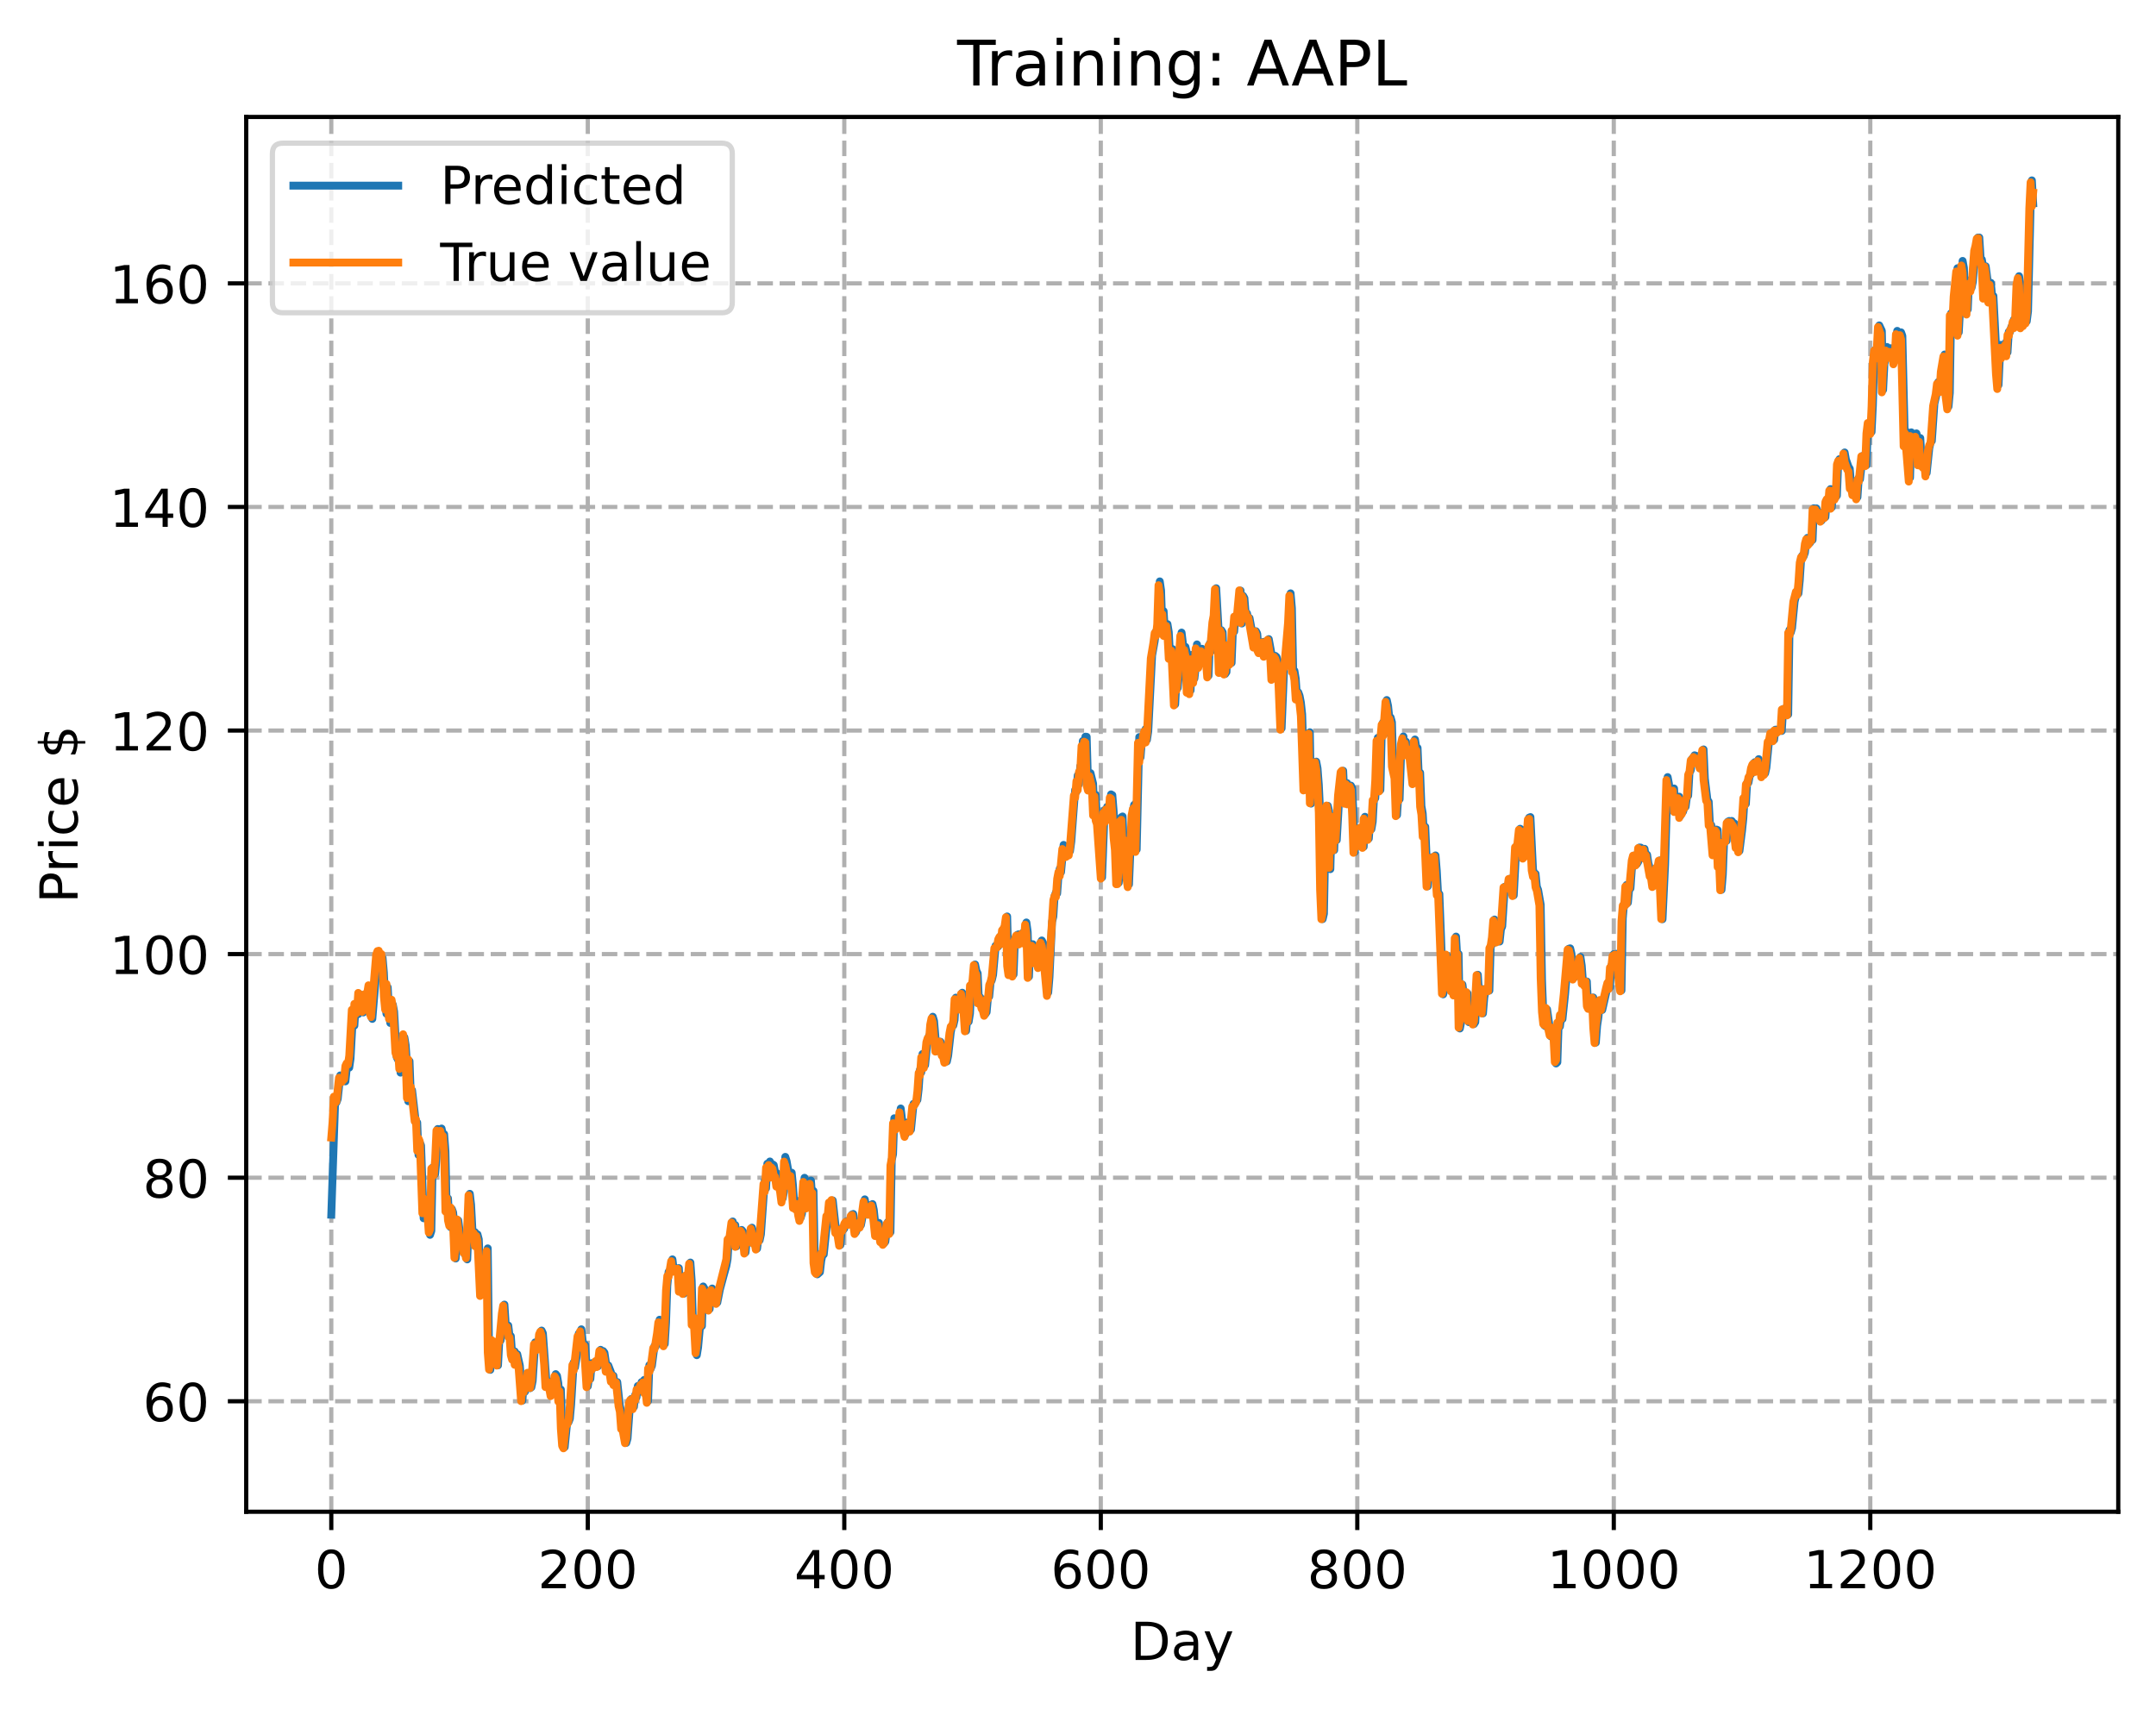 <?xml version="1.0" encoding="utf-8" standalone="no"?>
<!DOCTYPE svg PUBLIC "-//W3C//DTD SVG 1.1//EN"
  "http://www.w3.org/Graphics/SVG/1.1/DTD/svg11.dtd">
<!-- Created with matplotlib (https://matplotlib.org/) -->
<svg height="325.986pt" version="1.1" viewBox="0 0 411.286 325.986" width="411.286pt" xmlns="http://www.w3.org/2000/svg" xmlns:xlink="http://www.w3.org/1999/xlink">
 <defs>
  <style type="text/css">
*{stroke-linecap:butt;stroke-linejoin:round;}
  </style>
 </defs>
 <g id="figure_1">
  <g id="patch_1">
   <path d="M 0 325.986 
L 411.286 325.986 
L 411.286 0 
L 0 0 
z
" style="fill:#ffffff;"/>
  </g>
  <g id="axes_1">
   <g id="patch_2">
    <path d="M 46.966 288.43 
L 404.086 288.43 
L 404.086 22.318 
L 46.966 22.318 
z
" style="fill:#ffffff;"/>
   </g>
   <g id="matplotlib.axis_1">
    <g id="xtick_1">
     <g id="line2d_1">
      <path clip-path="url(#p9ca18efe7b)" d="M 63.198 288.43 
L 63.198 22.318 
" style="fill:none;stroke:#b0b0b0;stroke-dasharray:2.96,1.28;stroke-dashoffset:0;stroke-width:0.8;"/>
     </g>
     <g id="line2d_2">
      <defs>
       <path d="M 0 0 
L 0 3.5 
" id="m1b111056eb" style="stroke:#000000;stroke-width:0.8;"/>
      </defs>
      <g>
       <use style="stroke:#000000;stroke-width:0.8;" x="63.198" xlink:href="#m1b111056eb" y="288.43"/>
      </g>
     </g>
     <g id="text_1">
      <!-- 0 -->
      <defs>
       <path d="M 31.781 66.406 
Q 24.172 66.406 20.328 58.906 
Q 16.5 51.422 16.5 36.375 
Q 16.5 21.391 20.328 13.891 
Q 24.172 6.391 31.781 6.391 
Q 39.453 6.391 43.281 13.891 
Q 47.125 21.391 47.125 36.375 
Q 47.125 51.422 43.281 58.906 
Q 39.453 66.406 31.781 66.406 
z
M 31.781 74.219 
Q 44.047 74.219 50.516 64.516 
Q 56.984 54.828 56.984 36.375 
Q 56.984 17.969 50.516 8.266 
Q 44.047 -1.422 31.781 -1.422 
Q 19.531 -1.422 13.062 8.266 
Q 6.594 17.969 6.594 36.375 
Q 6.594 54.828 13.062 64.516 
Q 19.531 74.219 31.781 74.219 
z
" id="DejaVuSans-48"/>
      </defs>
      <g transform="translate(60.017 303.029)scale(0.1 -0.1)">
       <use xlink:href="#DejaVuSans-48"/>
      </g>
     </g>
    </g>
    <g id="xtick_2">
     <g id="line2d_3">
      <path clip-path="url(#p9ca18efe7b)" d="M 112.129 288.43 
L 112.129 22.318 
" style="fill:none;stroke:#b0b0b0;stroke-dasharray:2.96,1.28;stroke-dashoffset:0;stroke-width:0.8;"/>
     </g>
     <g id="line2d_4">
      <g>
       <use style="stroke:#000000;stroke-width:0.8;" x="112.129" xlink:href="#m1b111056eb" y="288.43"/>
      </g>
     </g>
     <g id="text_2">
      <!-- 200 -->
      <defs>
       <path d="M 19.188 8.297 
L 53.609 8.297 
L 53.609 0 
L 7.328 0 
L 7.328 8.297 
Q 12.938 14.109 22.625 23.891 
Q 32.328 33.688 34.812 36.531 
Q 39.547 41.844 41.422 45.531 
Q 43.312 49.219 43.312 52.781 
Q 43.312 58.594 39.234 62.25 
Q 35.156 65.922 28.609 65.922 
Q 23.969 65.922 18.812 64.312 
Q 13.672 62.703 7.812 59.422 
L 7.812 69.391 
Q 13.766 71.781 18.938 73 
Q 24.125 74.219 28.422 74.219 
Q 39.75 74.219 46.484 68.547 
Q 53.219 62.891 53.219 53.422 
Q 53.219 48.922 51.531 44.891 
Q 49.859 40.875 45.406 35.406 
Q 44.188 33.984 37.641 27.219 
Q 31.109 20.453 19.188 8.297 
z
" id="DejaVuSans-50"/>
      </defs>
      <g transform="translate(102.585 303.029)scale(0.1 -0.1)">
       <use xlink:href="#DejaVuSans-50"/>
       <use x="63.623" xlink:href="#DejaVuSans-48"/>
       <use x="127.246" xlink:href="#DejaVuSans-48"/>
      </g>
     </g>
    </g>
    <g id="xtick_3">
     <g id="line2d_5">
      <path clip-path="url(#p9ca18efe7b)" d="M 161.06 288.43 
L 161.06 22.318 
" style="fill:none;stroke:#b0b0b0;stroke-dasharray:2.96,1.28;stroke-dashoffset:0;stroke-width:0.8;"/>
     </g>
     <g id="line2d_6">
      <g>
       <use style="stroke:#000000;stroke-width:0.8;" x="161.06" xlink:href="#m1b111056eb" y="288.43"/>
      </g>
     </g>
     <g id="text_3">
      <!-- 400 -->
      <defs>
       <path d="M 37.797 64.312 
L 12.891 25.391 
L 37.797 25.391 
z
M 35.203 72.906 
L 47.609 72.906 
L 47.609 25.391 
L 58.016 25.391 
L 58.016 17.188 
L 47.609 17.188 
L 47.609 0 
L 37.797 0 
L 37.797 17.188 
L 4.891 17.188 
L 4.891 26.703 
z
" id="DejaVuSans-52"/>
      </defs>
      <g transform="translate(151.516 303.029)scale(0.1 -0.1)">
       <use xlink:href="#DejaVuSans-52"/>
       <use x="63.623" xlink:href="#DejaVuSans-48"/>
       <use x="127.246" xlink:href="#DejaVuSans-48"/>
      </g>
     </g>
    </g>
    <g id="xtick_4">
     <g id="line2d_7">
      <path clip-path="url(#p9ca18efe7b)" d="M 209.99 288.43 
L 209.99 22.318 
" style="fill:none;stroke:#b0b0b0;stroke-dasharray:2.96,1.28;stroke-dashoffset:0;stroke-width:0.8;"/>
     </g>
     <g id="line2d_8">
      <g>
       <use style="stroke:#000000;stroke-width:0.8;" x="209.99" xlink:href="#m1b111056eb" y="288.43"/>
      </g>
     </g>
     <g id="text_4">
      <!-- 600 -->
      <defs>
       <path d="M 33.016 40.375 
Q 26.375 40.375 22.484 35.828 
Q 18.609 31.297 18.609 23.391 
Q 18.609 15.531 22.484 10.953 
Q 26.375 6.391 33.016 6.391 
Q 39.656 6.391 43.531 10.953 
Q 47.406 15.531 47.406 23.391 
Q 47.406 31.297 43.531 35.828 
Q 39.656 40.375 33.016 40.375 
z
M 52.594 71.297 
L 52.594 62.312 
Q 48.875 64.062 45.094 64.984 
Q 41.312 65.922 37.594 65.922 
Q 27.828 65.922 22.672 59.328 
Q 17.531 52.734 16.797 39.406 
Q 19.672 43.656 24.016 45.922 
Q 28.375 48.188 33.594 48.188 
Q 44.578 48.188 50.953 41.516 
Q 57.328 34.859 57.328 23.391 
Q 57.328 12.156 50.688 5.359 
Q 44.047 -1.422 33.016 -1.422 
Q 20.359 -1.422 13.672 8.266 
Q 6.984 17.969 6.984 36.375 
Q 6.984 53.656 15.188 63.938 
Q 23.391 74.219 37.203 74.219 
Q 40.922 74.219 44.703 73.484 
Q 48.484 72.75 52.594 71.297 
z
" id="DejaVuSans-54"/>
      </defs>
      <g transform="translate(200.446 303.029)scale(0.1 -0.1)">
       <use xlink:href="#DejaVuSans-54"/>
       <use x="63.623" xlink:href="#DejaVuSans-48"/>
       <use x="127.246" xlink:href="#DejaVuSans-48"/>
      </g>
     </g>
    </g>
    <g id="xtick_5">
     <g id="line2d_9">
      <path clip-path="url(#p9ca18efe7b)" d="M 258.921 288.43 
L 258.921 22.318 
" style="fill:none;stroke:#b0b0b0;stroke-dasharray:2.96,1.28;stroke-dashoffset:0;stroke-width:0.8;"/>
     </g>
     <g id="line2d_10">
      <g>
       <use style="stroke:#000000;stroke-width:0.8;" x="258.921" xlink:href="#m1b111056eb" y="288.43"/>
      </g>
     </g>
     <g id="text_5">
      <!-- 800 -->
      <defs>
       <path d="M 31.781 34.625 
Q 24.75 34.625 20.719 30.859 
Q 16.703 27.094 16.703 20.516 
Q 16.703 13.922 20.719 10.156 
Q 24.75 6.391 31.781 6.391 
Q 38.812 6.391 42.859 10.172 
Q 46.922 13.969 46.922 20.516 
Q 46.922 27.094 42.891 30.859 
Q 38.875 34.625 31.781 34.625 
z
M 21.922 38.812 
Q 15.578 40.375 12.031 44.719 
Q 8.5 49.078 8.5 55.328 
Q 8.5 64.062 14.719 69.141 
Q 20.953 74.219 31.781 74.219 
Q 42.672 74.219 48.875 69.141 
Q 55.078 64.062 55.078 55.328 
Q 55.078 49.078 51.531 44.719 
Q 48 40.375 41.703 38.812 
Q 48.828 37.156 52.797 32.312 
Q 56.781 27.484 56.781 20.516 
Q 56.781 9.906 50.312 4.234 
Q 43.844 -1.422 31.781 -1.422 
Q 19.734 -1.422 13.25 4.234 
Q 6.781 9.906 6.781 20.516 
Q 6.781 27.484 10.781 32.312 
Q 14.797 37.156 21.922 38.812 
z
M 18.312 54.391 
Q 18.312 48.734 21.844 45.562 
Q 25.391 42.391 31.781 42.391 
Q 38.141 42.391 41.719 45.562 
Q 45.312 48.734 45.312 54.391 
Q 45.312 60.062 41.719 63.234 
Q 38.141 66.406 31.781 66.406 
Q 25.391 66.406 21.844 63.234 
Q 18.312 60.062 18.312 54.391 
z
" id="DejaVuSans-56"/>
      </defs>
      <g transform="translate(249.377 303.029)scale(0.1 -0.1)">
       <use xlink:href="#DejaVuSans-56"/>
       <use x="63.623" xlink:href="#DejaVuSans-48"/>
       <use x="127.246" xlink:href="#DejaVuSans-48"/>
      </g>
     </g>
    </g>
    <g id="xtick_6">
     <g id="line2d_11">
      <path clip-path="url(#p9ca18efe7b)" d="M 307.851 288.43 
L 307.851 22.318 
" style="fill:none;stroke:#b0b0b0;stroke-dasharray:2.96,1.28;stroke-dashoffset:0;stroke-width:0.8;"/>
     </g>
     <g id="line2d_12">
      <g>
       <use style="stroke:#000000;stroke-width:0.8;" x="307.851" xlink:href="#m1b111056eb" y="288.43"/>
      </g>
     </g>
     <g id="text_6">
      <!-- 1000 -->
      <defs>
       <path d="M 12.406 8.297 
L 28.516 8.297 
L 28.516 63.922 
L 10.984 60.406 
L 10.984 69.391 
L 28.422 72.906 
L 38.281 72.906 
L 38.281 8.297 
L 54.391 8.297 
L 54.391 0 
L 12.406 0 
z
" id="DejaVuSans-49"/>
      </defs>
      <g transform="translate(295.126 303.029)scale(0.1 -0.1)">
       <use xlink:href="#DejaVuSans-49"/>
       <use x="63.623" xlink:href="#DejaVuSans-48"/>
       <use x="127.246" xlink:href="#DejaVuSans-48"/>
       <use x="190.869" xlink:href="#DejaVuSans-48"/>
      </g>
     </g>
    </g>
    <g id="xtick_7">
     <g id="line2d_13">
      <path clip-path="url(#p9ca18efe7b)" d="M 356.782 288.43 
L 356.782 22.318 
" style="fill:none;stroke:#b0b0b0;stroke-dasharray:2.96,1.28;stroke-dashoffset:0;stroke-width:0.8;"/>
     </g>
     <g id="line2d_14">
      <g>
       <use style="stroke:#000000;stroke-width:0.8;" x="356.782" xlink:href="#m1b111056eb" y="288.43"/>
      </g>
     </g>
     <g id="text_7">
      <!-- 1200 -->
      <g transform="translate(344.057 303.029)scale(0.1 -0.1)">
       <use xlink:href="#DejaVuSans-49"/>
       <use x="63.623" xlink:href="#DejaVuSans-50"/>
       <use x="127.246" xlink:href="#DejaVuSans-48"/>
       <use x="190.869" xlink:href="#DejaVuSans-48"/>
      </g>
     </g>
    </g>
    <g id="text_8">
     <!-- Day -->
     <defs>
      <path d="M 19.672 64.797 
L 19.672 8.109 
L 31.594 8.109 
Q 46.688 8.109 53.688 14.938 
Q 60.688 21.781 60.688 36.531 
Q 60.688 51.172 53.688 57.984 
Q 46.688 64.797 31.594 64.797 
z
M 9.812 72.906 
L 30.078 72.906 
Q 51.266 72.906 61.172 64.094 
Q 71.094 55.281 71.094 36.531 
Q 71.094 17.672 61.125 8.828 
Q 51.172 0 30.078 0 
L 9.812 0 
z
" id="DejaVuSans-68"/>
      <path d="M 34.281 27.484 
Q 23.391 27.484 19.188 25 
Q 14.984 22.516 14.984 16.5 
Q 14.984 11.719 18.141 8.906 
Q 21.297 6.109 26.703 6.109 
Q 34.188 6.109 38.703 11.406 
Q 43.219 16.703 43.219 25.484 
L 43.219 27.484 
z
M 52.203 31.203 
L 52.203 0 
L 43.219 0 
L 43.219 8.297 
Q 40.141 3.328 35.547 0.953 
Q 30.953 -1.422 24.312 -1.422 
Q 15.922 -1.422 10.953 3.297 
Q 6 8.016 6 15.922 
Q 6 25.141 12.172 29.828 
Q 18.359 34.516 30.609 34.516 
L 43.219 34.516 
L 43.219 35.406 
Q 43.219 41.609 39.141 45 
Q 35.062 48.391 27.688 48.391 
Q 23 48.391 18.547 47.266 
Q 14.109 46.141 10.016 43.891 
L 10.016 52.203 
Q 14.938 54.109 19.578 55.047 
Q 24.219 56 28.609 56 
Q 40.484 56 46.344 49.844 
Q 52.203 43.703 52.203 31.203 
z
" id="DejaVuSans-97"/>
      <path d="M 32.172 -5.078 
Q 28.375 -14.844 24.75 -17.812 
Q 21.141 -20.797 15.094 -20.797 
L 7.906 -20.797 
L 7.906 -13.281 
L 13.188 -13.281 
Q 16.891 -13.281 18.938 -11.516 
Q 21 -9.766 23.484 -3.219 
L 25.094 0.875 
L 2.984 54.688 
L 12.5 54.688 
L 29.594 11.922 
L 46.688 54.688 
L 56.203 54.688 
z
" id="DejaVuSans-121"/>
     </defs>
     <g transform="translate(215.652 316.707)scale(0.1 -0.1)">
      <use xlink:href="#DejaVuSans-68"/>
      <use x="77.002" xlink:href="#DejaVuSans-97"/>
      <use x="138.281" xlink:href="#DejaVuSans-121"/>
     </g>
    </g>
   </g>
   <g id="matplotlib.axis_2">
    <g id="ytick_1">
     <g id="line2d_15">
      <path clip-path="url(#p9ca18efe7b)" d="M 46.966 267.355 
L 404.086 267.355 
" style="fill:none;stroke:#b0b0b0;stroke-dasharray:2.96,1.28;stroke-dashoffset:0;stroke-width:0.8;"/>
     </g>
     <g id="line2d_16">
      <defs>
       <path d="M 0 0 
L -3.5 0 
" id="m3748830894" style="stroke:#000000;stroke-width:0.8;"/>
      </defs>
      <g>
       <use style="stroke:#000000;stroke-width:0.8;" x="46.966" xlink:href="#m3748830894" y="267.355"/>
      </g>
     </g>
     <g id="text_9">
      <!-- 60 -->
      <g transform="translate(27.241 271.154)scale(0.1 -0.1)">
       <use xlink:href="#DejaVuSans-54"/>
       <use x="63.623" xlink:href="#DejaVuSans-48"/>
      </g>
     </g>
    </g>
    <g id="ytick_2">
     <g id="line2d_17">
      <path clip-path="url(#p9ca18efe7b)" d="M 46.966 224.697 
L 404.086 224.697 
" style="fill:none;stroke:#b0b0b0;stroke-dasharray:2.96,1.28;stroke-dashoffset:0;stroke-width:0.8;"/>
     </g>
     <g id="line2d_18">
      <g>
       <use style="stroke:#000000;stroke-width:0.8;" x="46.966" xlink:href="#m3748830894" y="224.697"/>
      </g>
     </g>
     <g id="text_10">
      <!-- 80 -->
      <g transform="translate(27.241 228.496)scale(0.1 -0.1)">
       <use xlink:href="#DejaVuSans-56"/>
       <use x="63.623" xlink:href="#DejaVuSans-48"/>
      </g>
     </g>
    </g>
    <g id="ytick_3">
     <g id="line2d_19">
      <path clip-path="url(#p9ca18efe7b)" d="M 46.966 182.039 
L 404.086 182.039 
" style="fill:none;stroke:#b0b0b0;stroke-dasharray:2.96,1.28;stroke-dashoffset:0;stroke-width:0.8;"/>
     </g>
     <g id="line2d_20">
      <g>
       <use style="stroke:#000000;stroke-width:0.8;" x="46.966" xlink:href="#m3748830894" y="182.039"/>
      </g>
     </g>
     <g id="text_11">
      <!-- 100 -->
      <g transform="translate(20.878 185.838)scale(0.1 -0.1)">
       <use xlink:href="#DejaVuSans-49"/>
       <use x="63.623" xlink:href="#DejaVuSans-48"/>
       <use x="127.246" xlink:href="#DejaVuSans-48"/>
      </g>
     </g>
    </g>
    <g id="ytick_4">
     <g id="line2d_21">
      <path clip-path="url(#p9ca18efe7b)" d="M 46.966 139.381 
L 404.086 139.381 
" style="fill:none;stroke:#b0b0b0;stroke-dasharray:2.96,1.28;stroke-dashoffset:0;stroke-width:0.8;"/>
     </g>
     <g id="line2d_22">
      <g>
       <use style="stroke:#000000;stroke-width:0.8;" x="46.966" xlink:href="#m3748830894" y="139.381"/>
      </g>
     </g>
     <g id="text_12">
      <!-- 120 -->
      <g transform="translate(20.878 143.18)scale(0.1 -0.1)">
       <use xlink:href="#DejaVuSans-49"/>
       <use x="63.623" xlink:href="#DejaVuSans-50"/>
       <use x="127.246" xlink:href="#DejaVuSans-48"/>
      </g>
     </g>
    </g>
    <g id="ytick_5">
     <g id="line2d_23">
      <path clip-path="url(#p9ca18efe7b)" d="M 46.966 96.723 
L 404.086 96.723 
" style="fill:none;stroke:#b0b0b0;stroke-dasharray:2.96,1.28;stroke-dashoffset:0;stroke-width:0.8;"/>
     </g>
     <g id="line2d_24">
      <g>
       <use style="stroke:#000000;stroke-width:0.8;" x="46.966" xlink:href="#m3748830894" y="96.723"/>
      </g>
     </g>
     <g id="text_13">
      <!-- 140 -->
      <g transform="translate(20.878 100.522)scale(0.1 -0.1)">
       <use xlink:href="#DejaVuSans-49"/>
       <use x="63.623" xlink:href="#DejaVuSans-52"/>
       <use x="127.246" xlink:href="#DejaVuSans-48"/>
      </g>
     </g>
    </g>
    <g id="ytick_6">
     <g id="line2d_25">
      <path clip-path="url(#p9ca18efe7b)" d="M 46.966 54.065 
L 404.086 54.065 
" style="fill:none;stroke:#b0b0b0;stroke-dasharray:2.96,1.28;stroke-dashoffset:0;stroke-width:0.8;"/>
     </g>
     <g id="line2d_26">
      <g>
       <use style="stroke:#000000;stroke-width:0.8;" x="46.966" xlink:href="#m3748830894" y="54.065"/>
      </g>
     </g>
     <g id="text_14">
      <!-- 160 -->
      <g transform="translate(20.878 57.864)scale(0.1 -0.1)">
       <use xlink:href="#DejaVuSans-49"/>
       <use x="63.623" xlink:href="#DejaVuSans-54"/>
       <use x="127.246" xlink:href="#DejaVuSans-48"/>
      </g>
     </g>
    </g>
    <g id="text_15">
     <!-- Price $ -->
     <defs>
      <path d="M 19.672 64.797 
L 19.672 37.406 
L 32.078 37.406 
Q 38.969 37.406 42.719 40.969 
Q 46.484 44.531 46.484 51.125 
Q 46.484 57.672 42.719 61.234 
Q 38.969 64.797 32.078 64.797 
z
M 9.812 72.906 
L 32.078 72.906 
Q 44.344 72.906 50.609 67.359 
Q 56.891 61.812 56.891 51.125 
Q 56.891 40.328 50.609 34.812 
Q 44.344 29.297 32.078 29.297 
L 19.672 29.297 
L 19.672 0 
L 9.812 0 
z
" id="DejaVuSans-80"/>
      <path d="M 41.109 46.297 
Q 39.594 47.172 37.812 47.578 
Q 36.031 48 33.891 48 
Q 26.266 48 22.188 43.047 
Q 18.109 38.094 18.109 28.812 
L 18.109 0 
L 9.078 0 
L 9.078 54.688 
L 18.109 54.688 
L 18.109 46.188 
Q 20.953 51.172 25.484 53.578 
Q 30.031 56 36.531 56 
Q 37.453 56 38.578 55.875 
Q 39.703 55.766 41.062 55.516 
z
" id="DejaVuSans-114"/>
      <path d="M 9.422 54.688 
L 18.406 54.688 
L 18.406 0 
L 9.422 0 
z
M 9.422 75.984 
L 18.406 75.984 
L 18.406 64.594 
L 9.422 64.594 
z
" id="DejaVuSans-105"/>
      <path d="M 48.781 52.594 
L 48.781 44.188 
Q 44.969 46.297 41.141 47.344 
Q 37.312 48.391 33.406 48.391 
Q 24.656 48.391 19.812 42.844 
Q 14.984 37.312 14.984 27.297 
Q 14.984 17.281 19.812 11.734 
Q 24.656 6.203 33.406 6.203 
Q 37.312 6.203 41.141 7.25 
Q 44.969 8.297 48.781 10.406 
L 48.781 2.094 
Q 45.016 0.344 40.984 -0.531 
Q 36.969 -1.422 32.422 -1.422 
Q 20.062 -1.422 12.781 6.344 
Q 5.516 14.109 5.516 27.297 
Q 5.516 40.672 12.859 48.328 
Q 20.219 56 33.016 56 
Q 37.156 56 41.109 55.141 
Q 45.062 54.297 48.781 52.594 
z
" id="DejaVuSans-99"/>
      <path d="M 56.203 29.594 
L 56.203 25.203 
L 14.891 25.203 
Q 15.484 15.922 20.484 11.062 
Q 25.484 6.203 34.422 6.203 
Q 39.594 6.203 44.453 7.469 
Q 49.312 8.734 54.109 11.281 
L 54.109 2.781 
Q 49.266 0.734 44.188 -0.344 
Q 39.109 -1.422 33.891 -1.422 
Q 20.797 -1.422 13.156 6.188 
Q 5.516 13.812 5.516 26.812 
Q 5.516 40.234 12.766 48.109 
Q 20.016 56 32.328 56 
Q 43.359 56 49.781 48.891 
Q 56.203 41.797 56.203 29.594 
z
M 47.219 32.234 
Q 47.125 39.594 43.094 43.984 
Q 39.062 48.391 32.422 48.391 
Q 24.906 48.391 20.391 44.141 
Q 15.875 39.891 15.188 32.172 
z
" id="DejaVuSans-101"/>
      <path id="DejaVuSans-32"/>
      <path d="M 33.797 -14.703 
L 28.906 -14.703 
L 28.859 0 
Q 23.734 0.094 18.609 1.188 
Q 13.484 2.297 8.297 4.5 
L 8.297 13.281 
Q 13.281 10.156 18.375 8.562 
Q 23.484 6.984 28.906 6.938 
L 28.906 29.203 
Q 18.109 30.953 13.203 35.156 
Q 8.297 39.359 8.297 46.688 
Q 8.297 54.641 13.625 59.219 
Q 18.953 63.812 28.906 64.5 
L 28.906 75.984 
L 33.797 75.984 
L 33.797 64.656 
Q 38.328 64.453 42.578 63.688 
Q 46.828 62.938 50.875 61.625 
L 50.875 53.078 
Q 46.828 55.125 42.547 56.25 
Q 38.281 57.375 33.797 57.562 
L 33.797 36.719 
Q 44.875 35.016 50.094 30.609 
Q 55.328 26.219 55.328 18.609 
Q 55.328 10.359 49.781 5.594 
Q 44.234 0.828 33.797 0.094 
z
M 28.906 37.594 
L 28.906 57.625 
Q 23.25 56.984 20.266 54.391 
Q 17.281 51.812 17.281 47.516 
Q 17.281 43.312 20.031 40.969 
Q 22.797 38.625 28.906 37.594 
z
M 33.797 28.219 
L 33.797 7.078 
Q 39.984 7.906 43.141 10.594 
Q 46.297 13.281 46.297 17.672 
Q 46.297 21.969 43.281 24.5 
Q 40.281 27.047 33.797 28.219 
z
" id="DejaVuSans-36"/>
     </defs>
     <g transform="translate(14.798 172.342)rotate(-90)scale(0.1 -0.1)">
      <use xlink:href="#DejaVuSans-80"/>
      <use x="58.553" xlink:href="#DejaVuSans-114"/>
      <use x="99.666" xlink:href="#DejaVuSans-105"/>
      <use x="127.449" xlink:href="#DejaVuSans-99"/>
      <use x="182.43" xlink:href="#DejaVuSans-101"/>
      <use x="243.953" xlink:href="#DejaVuSans-32"/>
      <use x="275.74" xlink:href="#DejaVuSans-36"/>
     </g>
    </g>
   </g>
   <g id="line2d_27">
    <path clip-path="url(#p9ca18efe7b)" d="M 63.198 231.757 
L 63.932 210.157 
L 64.177 210.353 
L 64.422 209.696 
L 64.911 205.181 
L 65.4 206.157 
L 65.89 206.32 
L 66.134 203.958 
L 66.379 203.599 
L 66.623 203.698 
L 66.868 201.973 
L 67.357 192.934 
L 67.602 195.686 
L 67.847 191.736 
L 68.091 193.552 
L 68.336 193.492 
L 68.581 189.686 
L 68.825 189.827 
L 69.07 190.179 
L 69.315 193.172 
L 69.559 192.964 
L 69.804 189.963 
L 70.049 191.217 
L 70.538 188.288 
L 70.783 193.82 
L 71.027 194.401 
L 72.006 182.647 
L 72.251 182.086 
L 72.495 182.132 
L 72.74 183.068 
L 72.984 182.773 
L 73.229 185.561 
L 73.474 190.881 
L 73.718 193.415 
L 73.963 188.376 
L 74.208 192.822 
L 74.452 195.181 
L 74.697 194.721 
L 74.942 191.699 
L 75.186 193.002 
L 75.676 201.694 
L 75.92 202.175 
L 76.165 200.689 
L 76.41 204.653 
L 76.654 204.192 
L 76.899 202.683 
L 77.144 197.922 
L 77.388 199.395 
L 77.633 203 
L 77.878 210.108 
L 78.122 202.467 
L 78.367 208.968 
L 78.611 208.015 
L 79.345 214.322 
L 79.59 214.178 
L 79.835 220.354 
L 80.079 217.99 
L 80.324 218.545 
L 80.813 232.438 
L 81.058 229.542 
L 81.303 230.728 
L 81.547 230.749 
L 81.792 232.399 
L 82.037 235.603 
L 82.281 234.852 
L 82.526 222.757 
L 82.771 224.179 
L 83.015 223.974 
L 83.26 221.022 
L 83.505 215.404 
L 83.749 216.833 
L 83.994 217.224 
L 84.239 215.315 
L 84.483 216.506 
L 84.728 216.381 
L 84.972 219.65 
L 85.217 231.292 
L 85.462 228.646 
L 85.706 233.094 
L 85.951 234.128 
L 86.196 230.676 
L 86.44 231.328 
L 86.685 234.052 
L 86.93 240.118 
L 87.174 237.435 
L 87.419 232.847 
L 87.908 236.69 
L 88.153 237.213 
L 88.398 237.125 
L 88.642 239.275 
L 88.887 238.633 
L 89.132 240.288 
L 89.621 227.771 
L 89.866 229.884 
L 90.11 234.497 
L 90.355 235.375 
L 90.599 235.084 
L 90.844 237.527 
L 91.089 235.515 
L 91.333 236.451 
L 91.823 247.026 
L 92.067 240.586 
L 92.557 242.444 
L 92.801 241.144 
L 93.046 238.181 
L 93.291 258.217 
L 93.535 261.363 
L 94.025 255.963 
L 94.759 256.997 
L 95.003 260.502 
L 95.248 255.689 
L 95.493 255.748 
L 95.982 250.191 
L 96.227 248.905 
L 96.471 252.716 
L 96.716 252.895 
L 96.96 252.906 
L 97.205 254.935 
L 97.45 254.922 
L 97.694 258.394 
L 97.939 259.173 
L 98.184 257.841 
L 98.428 260.27 
L 98.673 258.369 
L 99.162 260.537 
L 99.652 267.232 
L 99.896 263.822 
L 100.141 265.546 
L 100.386 264.081 
L 100.63 263.898 
L 100.875 261.967 
L 101.12 264.859 
L 101.364 264.689 
L 101.609 263.486 
L 102.098 256.112 
L 102.343 256.454 
L 102.587 257.295 
L 102.832 257.167 
L 103.077 254.209 
L 103.321 253.862 
L 103.566 254.385 
L 104.3 264.573 
L 104.545 264.395 
L 104.789 263.596 
L 105.279 266.047 
L 105.523 265.243 
L 105.768 264.993 
L 106.013 262.175 
L 106.257 262.492 
L 106.502 263.901 
L 106.747 267.06 
L 106.991 265.114 
L 107.236 272.445 
L 107.481 275.755 
L 107.725 276.099 
L 108.215 271.169 
L 108.459 271.336 
L 108.704 270.701 
L 108.948 267.989 
L 109.438 259.959 
L 109.682 260.881 
L 110.172 257.775 
L 110.416 254.422 
L 110.661 255.173 
L 110.906 253.623 
L 111.15 255.843 
L 111.395 257.036 
L 111.64 256.589 
L 112.129 264.499 
L 112.374 262.797 
L 112.618 263.088 
L 112.863 260.09 
L 113.108 261.067 
L 113.597 260.455 
L 113.842 259.682 
L 114.086 260.669 
L 114.331 259.757 
L 114.575 257.535 
L 114.82 257.947 
L 115.065 257.778 
L 115.309 258.092 
L 115.799 261.429 
L 116.043 260.516 
L 116.533 261.793 
L 116.777 263.533 
L 117.022 262.468 
L 117.267 264.238 
L 117.511 263.767 
L 117.756 263.692 
L 118.245 268.236 
L 118.49 269.26 
L 118.735 272.656 
L 118.979 272.739 
L 119.469 275.293 
L 119.713 274.467 
L 120.203 267.586 
L 120.447 266.905 
L 120.936 268.414 
L 121.181 266.124 
L 121.426 266.568 
L 121.67 264.44 
L 121.915 264.637 
L 122.16 264.483 
L 122.404 263.686 
L 122.649 263.728 
L 122.894 263.279 
L 123.138 265.418 
L 123.383 265.128 
L 123.628 267.306 
L 123.872 260.462 
L 124.117 261.168 
L 124.362 260.576 
L 124.851 256.819 
L 125.096 256.873 
L 125.34 255.689 
L 125.83 251.79 
L 126.074 253.075 
L 126.319 253.097 
L 126.563 254.347 
L 126.808 256.422 
L 127.053 252.348 
L 127.297 245.332 
L 127.542 242.665 
L 127.787 242.851 
L 128.276 240.279 
L 128.521 242.304 
L 128.765 242.036 
L 129.01 241.949 
L 129.255 242.42 
L 129.499 241.941 
L 129.744 246.387 
L 129.989 245.75 
L 130.233 245.577 
L 130.478 246.822 
L 130.723 246.459 
L 130.967 243.291 
L 131.212 244.271 
L 131.457 243.395 
L 131.701 240.884 
L 131.946 244.331 
L 132.191 252.805 
L 132.435 251.512 
L 132.68 253.936 
L 132.924 258.559 
L 133.169 257.069 
L 133.658 251.685 
L 133.903 253 
L 134.148 245.45 
L 134.392 245.874 
L 134.637 248.288 
L 134.882 246.956 
L 135.126 247.928 
L 135.371 249.755 
L 135.616 246.242 
L 135.86 245.839 
L 136.105 247.688 
L 136.35 247.778 
L 136.594 246.418 
L 136.839 248.513 
L 137.328 246.026 
L 138.062 243.301 
L 138.551 241.542 
L 138.796 240.205 
L 139.041 236.27 
L 139.285 236.498 
L 139.53 235.101 
L 139.775 233.048 
L 140.019 234.841 
L 140.264 233.73 
L 140.509 237.787 
L 140.753 235.381 
L 141.243 236.66 
L 141.487 234.668 
L 141.732 234.961 
L 141.977 236.31 
L 142.221 238.942 
L 142.466 236.502 
L 142.711 236.854 
L 143.2 236.624 
L 143.445 234.234 
L 143.689 235.111 
L 143.934 237.084 
L 144.178 236.912 
L 144.423 238.22 
L 144.668 236.378 
L 144.912 236.642 
L 145.157 235.489 
L 145.891 225.191 
L 146.136 226.728 
L 146.38 222.023 
L 146.625 222.399 
L 146.87 221.601 
L 147.114 224.077 
L 147.359 222.127 
L 147.604 222.286 
L 147.848 223.549 
L 148.093 223.744 
L 148.338 225.609 
L 148.582 224.787 
L 148.827 225.473 
L 149.072 226.635 
L 149.316 228.622 
L 149.561 227.288 
L 149.806 220.721 
L 150.05 221.482 
L 150.784 225.695 
L 151.029 223.745 
L 151.273 226.232 
L 151.518 230.017 
L 151.763 229.145 
L 152.007 230.211 
L 152.252 229.142 
L 152.497 231.261 
L 152.741 232.336 
L 152.986 231.548 
L 153.475 224.715 
L 153.72 225.695 
L 153.965 229.964 
L 154.209 227.264 
L 154.454 226.559 
L 154.699 225.239 
L 154.943 228.509 
L 155.188 227.224 
L 155.433 241.175 
L 155.677 242.948 
L 155.922 243.137 
L 156.411 242.71 
L 156.656 240.54 
L 156.9 239.395 
L 157.145 239.342 
L 157.879 232.139 
L 158.124 231.994 
L 158.368 229.392 
L 158.613 229.486 
L 158.858 229.037 
L 159.347 233.492 
L 159.592 235.23 
L 159.836 234.589 
L 160.326 237.535 
L 160.57 234.381 
L 160.815 234.663 
L 161.06 234.389 
L 161.304 233.368 
L 161.549 232.98 
L 161.794 233.297 
L 162.283 233.326 
L 162.527 231.717 
L 162.772 231.617 
L 163.261 235.119 
L 163.506 234.531 
L 163.751 233.109 
L 163.995 233.025 
L 164.24 233.731 
L 164.485 232.481 
L 164.974 228.826 
L 165.219 230.385 
L 165.463 231.028 
L 165.953 231.19 
L 166.197 229.877 
L 166.442 229.729 
L 166.687 230.834 
L 167.176 235.537 
L 167.421 235.559 
L 167.665 233.317 
L 167.91 235.482 
L 168.154 236.642 
L 168.399 236.031 
L 168.644 237.212 
L 168.888 236.9 
L 169.378 233.144 
L 169.622 232.956 
L 169.867 235.092 
L 170.112 221.309 
L 170.356 220.227 
L 170.601 213.356 
L 171.09 214.578 
L 171.58 214.113 
L 171.824 211.488 
L 172.069 213.535 
L 172.314 214.18 
L 172.803 216.346 
L 173.048 214.221 
L 173.537 214.041 
L 173.782 215.53 
L 174.271 210.602 
L 174.515 210.678 
L 174.76 210.089 
L 175.005 209.858 
L 175.249 207.783 
L 175.494 204.102 
L 175.739 204.604 
L 175.983 201.095 
L 176.228 201.865 
L 176.473 203.219 
L 176.962 198.416 
L 177.207 197.668 
L 177.451 198.062 
L 177.696 194.909 
L 177.941 193.988 
L 178.185 194.804 
L 178.675 200.566 
L 178.919 198.768 
L 179.164 198.835 
L 179.409 198.758 
L 179.653 199.22 
L 179.898 201.119 
L 180.142 201.246 
L 180.387 202.457 
L 180.632 202.515 
L 180.876 201.411 
L 181.366 196.977 
L 181.61 195.705 
L 181.855 195.654 
L 182.1 194.594 
L 182.344 190.344 
L 182.589 191.562 
L 182.834 191.637 
L 183.078 192.274 
L 183.323 192.044 
L 183.568 189.405 
L 183.812 191.769 
L 184.057 192.934 
L 184.302 196.671 
L 184.546 193.939 
L 184.791 194.926 
L 185.036 193.368 
L 185.28 187.926 
L 185.525 188.138 
L 185.77 186.959 
L 186.014 184.013 
L 186.259 185.227 
L 186.503 185.714 
L 186.748 191.315 
L 186.993 190.287 
L 187.482 192.144 
L 187.727 192.447 
L 187.971 193.468 
L 188.216 193.099 
L 188.461 190.354 
L 188.705 190.135 
L 188.95 187.549 
L 189.195 187.014 
L 189.439 186.012 
L 189.929 180.438 
L 190.418 180.576 
L 190.663 178.939 
L 190.907 178.526 
L 191.152 179.834 
L 191.397 177.288 
L 191.641 177.056 
L 191.886 176.558 
L 192.13 174.852 
L 192.375 184.323 
L 192.62 185.972 
L 192.864 184.224 
L 193.109 185.376 
L 193.354 185.916 
L 193.598 179.458 
L 193.843 178.718 
L 194.088 178.357 
L 194.332 178.256 
L 194.577 179.841 
L 194.822 178.449 
L 195.066 178.014 
L 195.311 179.596 
L 195.556 179.536 
L 195.8 176.001 
L 196.045 177.817 
L 196.29 186.333 
L 196.534 180.048 
L 196.779 181.3 
L 197.024 180.151 
L 197.268 183.417 
L 197.513 181.985 
L 197.758 182.393 
L 198.002 182.575 
L 198.247 184.299 
L 198.491 179.875 
L 198.736 179.434 
L 198.981 179.883 
L 199.715 186.646 
L 199.959 189.372 
L 200.204 186.421 
L 200.693 175.887 
L 200.938 174.871 
L 201.183 170.966 
L 201.427 170.283 
L 201.672 170.457 
L 201.917 167.064 
L 202.161 165.745 
L 202.406 166.397 
L 202.895 161.203 
L 203.14 162.845 
L 203.385 162.472 
L 203.629 162.659 
L 203.874 162.188 
L 204.118 162.373 
L 204.363 160.574 
L 205.097 150.726 
L 205.342 151.068 
L 205.586 147.948 
L 205.831 149.616 
L 206.076 146.172 
L 206.32 145.992 
L 206.565 141.366 
L 206.81 143.51 
L 207.054 140.552 
L 207.299 140.578 
L 207.544 149.193 
L 207.788 150.076 
L 208.033 147.506 
L 208.522 149.504 
L 208.767 155.202 
L 209.012 151.63 
L 209.256 156.371 
L 209.501 156.936 
L 210.235 167.4 
L 210.724 154.541 
L 210.969 156.32 
L 211.213 153.921 
L 211.458 154.625 
L 211.703 155.769 
L 211.947 151.56 
L 212.192 151.703 
L 212.437 154.71 
L 212.681 159.444 
L 212.926 161.7 
L 213.171 168.428 
L 213.415 168.428 
L 213.66 165.112 
L 213.905 155.918 
L 214.149 155.777 
L 214.394 161.86 
L 214.639 159.723 
L 214.883 160.449 
L 215.128 166.99 
L 215.373 168.732 
L 215.617 162.76 
L 215.862 161.038 
L 216.106 154.763 
L 216.351 153.562 
L 216.596 153.351 
L 216.84 162.085 
L 217.33 140.625 
L 217.574 144.494 
L 217.819 141.442 
L 218.064 141.555 
L 218.308 139.698 
L 218.553 139.081 
L 218.798 141.155 
L 219.042 139.552 
L 219.776 125.075 
L 220.266 122.342 
L 220.51 120.473 
L 220.755 120.792 
L 221 118.611 
L 221.244 110.924 
L 221.489 112.652 
L 221.734 120.048 
L 221.978 116.596 
L 222.223 120.721 
L 222.467 119.56 
L 222.712 119.079 
L 222.957 120.6 
L 223.201 125.141 
L 223.446 124.945 
L 223.691 123.846 
L 224.18 134.381 
L 224.425 129.694 
L 224.669 131.257 
L 224.914 128.342 
L 225.403 120.688 
L 225.648 122.713 
L 225.893 126.185 
L 226.137 123.412 
L 226.382 124.432 
L 226.627 131.589 
L 226.871 129.763 
L 227.116 131.735 
L 227.361 124.949 
L 227.605 129.187 
L 227.85 129.45 
L 228.094 127.254 
L 228.339 122.947 
L 228.584 125.908 
L 228.828 126.76 
L 229.073 124.807 
L 229.318 123.785 
L 229.562 124.268 
L 229.807 125.498 
L 230.052 124.614 
L 230.296 125.874 
L 230.541 128.922 
L 230.786 122.77 
L 231.03 124.243 
L 231.52 118.507 
L 231.764 117.381 
L 232.009 112.232 
L 232.498 120.805 
L 232.743 128.324 
L 232.988 120.229 
L 233.232 120.641 
L 233.477 127.015 
L 233.722 128.583 
L 233.966 128.224 
L 234.211 123.107 
L 234.455 125.78 
L 234.7 126.602 
L 234.945 126.464 
L 235.189 120.163 
L 235.434 120.503 
L 235.679 117.549 
L 235.923 117.759 
L 236.168 117.708 
L 236.657 112.683 
L 236.902 118.96 
L 237.147 113.688 
L 237.391 114.117 
L 237.636 117.307 
L 237.881 117.009 
L 238.125 118.078 
L 238.37 117.921 
L 239.349 123.333 
L 239.593 120.434 
L 239.838 120.903 
L 240.082 123.934 
L 240.327 124.377 
L 240.572 123.031 
L 240.816 123.525 
L 241.061 122.459 
L 241.306 125.034 
L 241.55 123.007 
L 241.795 124.083 
L 242.04 121.94 
L 242.529 124.639 
L 242.774 129.431 
L 243.018 127.683 
L 243.263 125.127 
L 243.508 125.331 
L 243.997 126.665 
L 244.486 138.955 
L 244.976 126.969 
L 245.22 126.98 
L 245.954 118.486 
L 246.199 113.202 
L 246.443 116.04 
L 246.688 127.954 
L 246.933 127.985 
L 247.177 129.484 
L 247.422 133.201 
L 247.667 132.095 
L 247.911 132.762 
L 248.156 134.016 
L 248.401 136.269 
L 248.89 150.683 
L 249.135 149.066 
L 249.379 149.522 
L 249.624 148.897 
L 249.869 139.708 
L 250.113 153.322 
L 250.358 149.423 
L 250.603 149.464 
L 250.847 147.83 
L 251.092 145.313 
L 251.337 146.584 
L 251.581 149.764 
L 251.826 154.859 
L 252.07 169.938 
L 252.315 175.356 
L 252.56 174.315 
L 252.804 161.258 
L 253.049 154.344 
L 253.294 153.74 
L 253.538 154.76 
L 253.783 165.827 
L 254.028 155.678 
L 254.517 162.202 
L 254.762 155.715 
L 255.006 160.281 
L 255.496 151.665 
L 255.985 147.317 
L 256.23 147.058 
L 256.474 152.283 
L 256.719 153.083 
L 256.964 149.413 
L 257.208 153.21 
L 257.697 149.889 
L 257.942 150.331 
L 258.187 155.26 
L 258.431 162.582 
L 258.676 159.993 
L 258.921 161.366 
L 259.165 159.792 
L 259.655 157.948 
L 259.899 158.912 
L 260.144 161.554 
L 260.389 155.837 
L 260.633 156.89 
L 260.878 156.637 
L 261.123 159.983 
L 261.367 156.491 
L 261.612 158.209 
L 261.857 156.806 
L 262.101 152.389 
L 262.346 152.294 
L 262.591 148.551 
L 262.835 140.77 
L 263.08 149.171 
L 263.325 150.718 
L 263.569 140.496 
L 263.814 137.877 
L 264.058 140.073 
L 264.548 133.561 
L 264.792 134.687 
L 265.037 137.024 
L 265.282 136.889 
L 265.526 137.787 
L 265.771 146.074 
L 266.26 148.166 
L 266.505 155.501 
L 266.75 151.591 
L 266.994 152.49 
L 267.239 144.758 
L 267.484 141.617 
L 267.728 140.507 
L 267.973 143.815 
L 268.218 141.516 
L 268.462 143.23 
L 268.707 143.657 
L 268.952 142.755 
L 269.685 149.316 
L 269.93 141.089 
L 270.175 142.636 
L 270.419 142.696 
L 270.664 148.402 
L 270.909 147.437 
L 271.153 153.793 
L 271.398 155.182 
L 271.643 159.463 
L 271.887 157.749 
L 272.377 169.087 
L 272.621 166.391 
L 272.866 166.384 
L 273.111 163.568 
L 273.355 164.673 
L 273.6 167.282 
L 273.845 163.208 
L 274.089 166.2 
L 274.334 170.661 
L 274.579 170.571 
L 275.313 189.715 
L 275.557 188.77 
L 276.046 182.328 
L 276.291 187.792 
L 276.536 183.202 
L 276.78 188.187 
L 277.025 189.125 
L 277.27 188.973 
L 277.514 189.83 
L 277.759 178.692 
L 278.004 182.999 
L 278.248 182.002 
L 278.493 196.23 
L 278.738 194.989 
L 278.982 187.848 
L 279.227 189.695 
L 279.472 193.957 
L 279.716 190.02 
L 279.961 189.546 
L 280.206 195.022 
L 280.45 192.94 
L 280.695 192.698 
L 281.184 195.385 
L 281.429 195.009 
L 281.918 185.981 
L 282.163 189.922 
L 282.407 190.313 
L 282.652 188.677 
L 282.897 193.349 
L 283.141 190.362 
L 283.386 188.979 
L 283.631 188.738 
L 283.875 188.709 
L 284.12 188.996 
L 284.365 180.574 
L 284.609 180.24 
L 284.854 178.695 
L 285.099 175.44 
L 285.588 179.604 
L 286.077 179.642 
L 286.322 177.302 
L 286.567 176.755 
L 287.056 169.193 
L 287.301 169.371 
L 287.79 169.212 
L 288.034 167.651 
L 288.768 170.825 
L 289.258 161.443 
L 289.502 162.522 
L 289.992 158.119 
L 290.236 160.804 
L 290.481 158.357 
L 290.726 163.477 
L 290.97 163.307 
L 291.215 162.618 
L 291.704 155.998 
L 291.949 155.893 
L 292.438 165.831 
L 292.683 166.968 
L 292.928 166.71 
L 293.172 169.175 
L 293.417 169.794 
L 293.906 172.613 
L 294.151 186.815 
L 294.395 193.291 
L 294.64 195.671 
L 294.885 195.819 
L 295.129 192.589 
L 295.863 197.748 
L 296.108 197.851 
L 296.353 196.483 
L 296.597 198.274 
L 296.842 202.905 
L 297.087 202.665 
L 297.331 195.183 
L 297.576 195.856 
L 297.821 193.808 
L 298.065 194.425 
L 298.555 189.732 
L 299.289 181.001 
L 299.533 180.938 
L 299.778 181.955 
L 300.022 184.996 
L 300.267 186.533 
L 300.512 186.275 
L 301.001 183.988 
L 301.246 183.987 
L 301.49 182.57 
L 301.735 184.22 
L 301.98 187.503 
L 302.224 187.434 
L 302.469 188.003 
L 302.714 187.255 
L 302.958 192.023 
L 303.203 192.43 
L 303.448 190.751 
L 303.692 191.463 
L 303.937 190.313 
L 304.182 196.009 
L 304.426 198.921 
L 304.671 195.724 
L 304.916 194.068 
L 305.16 191.481 
L 305.405 190.903 
L 305.649 192.689 
L 306.873 187.329 
L 307.117 188.404 
L 307.362 184.266 
L 307.607 184.189 
L 307.851 182.044 
L 308.096 182.068 
L 308.341 181.978 
L 308.585 183.05 
L 308.83 184.665 
L 309.075 187.561 
L 309.319 188.965 
L 309.564 175.221 
L 309.809 172.391 
L 310.053 172.659 
L 310.298 168.842 
L 310.543 172.231 
L 310.787 169.574 
L 311.032 169.506 
L 311.277 166.033 
L 311.521 164.146 
L 311.766 163.224 
L 312.01 164.773 
L 312.255 164.842 
L 312.5 164.452 
L 312.744 161.698 
L 312.989 161.718 
L 313.478 162.306 
L 313.723 161.949 
L 313.968 163.625 
L 314.212 163.081 
L 314.457 164.723 
L 314.702 165.599 
L 314.946 166.909 
L 315.191 167.131 
L 315.436 168.932 
L 315.68 168.928 
L 315.925 167.636 
L 316.17 165.524 
L 316.414 165.418 
L 316.659 164.158 
L 317.148 175.38 
L 317.637 164.971 
L 318.127 148.26 
L 318.371 149.555 
L 318.616 152.542 
L 319.105 152.535 
L 319.35 150.434 
L 319.595 154.44 
L 320.084 153.816 
L 320.329 152.001 
L 320.573 155.636 
L 320.818 153.833 
L 321.063 154.857 
L 321.307 153.976 
L 321.552 153.924 
L 321.797 152.106 
L 322.041 151.804 
L 322.286 147.428 
L 322.531 146.991 
L 322.775 144.781 
L 323.02 145.376 
L 323.265 144.107 
L 323.754 144.275 
L 323.998 145.06 
L 324.243 145.196 
L 324.488 146.175 
L 324.732 144.096 
L 324.977 142.986 
L 325.222 148.569 
L 325.711 152.602 
L 325.956 152.955 
L 326.2 157.447 
L 326.445 157.418 
L 326.934 163.096 
L 327.179 159.697 
L 327.424 158.274 
L 327.668 158.368 
L 327.913 165.059 
L 328.158 163.864 
L 328.402 169.768 
L 328.647 166.878 
L 328.892 160.57 
L 329.381 160.417 
L 329.625 156.761 
L 329.87 156.638 
L 330.115 157.724 
L 330.359 156.634 
L 330.604 156.994 
L 330.849 157.096 
L 331.338 161.372 
L 331.583 160.703 
L 331.827 162.343 
L 332.317 158.48 
L 332.561 156.147 
L 332.806 152.107 
L 333.051 153.37 
L 333.295 149.286 
L 333.54 149.326 
L 333.785 148.003 
L 334.029 147.73 
L 334.274 146.284 
L 334.519 145.64 
L 334.763 145.421 
L 335.008 146.861 
L 335.252 146.42 
L 335.497 144.838 
L 335.742 145.823 
L 335.986 145.748 
L 336.231 147.7 
L 336.476 147.203 
L 336.72 147.537 
L 336.965 146.464 
L 337.454 141.42 
L 337.699 141.247 
L 337.944 139.871 
L 338.188 140.803 
L 338.433 141.158 
L 338.678 139.221 
L 338.922 139.215 
L 339.167 139.632 
L 339.412 139.341 
L 339.901 139.461 
L 340.146 135.305 
L 340.39 135.216 
L 340.635 135.263 
L 341.124 136.306 
L 341.369 120.189 
L 341.613 120.677 
L 341.858 119.809 
L 342.347 114.755 
L 342.837 112.811 
L 343.081 113.221 
L 343.326 110.744 
L 343.571 106.934 
L 343.815 105.988 
L 344.06 106.159 
L 344.305 105.471 
L 344.549 103.4 
L 344.794 102.623 
L 345.039 103.722 
L 345.283 103.564 
L 345.528 103.118 
L 345.773 103.013 
L 346.017 96.975 
L 346.262 98.626 
L 346.507 96.995 
L 346.751 97.815 
L 346.996 97.722 
L 347.485 99.326 
L 347.73 98.468 
L 347.974 98.377 
L 348.219 98.65 
L 348.464 95.569 
L 348.708 95.12 
L 348.953 96.398 
L 349.198 93.313 
L 349.442 96.791 
L 349.687 93.322 
L 350.176 94.841 
L 350.421 94.554 
L 350.666 88.082 
L 350.91 87.6 
L 351.155 87.788 
L 351.4 88.387 
L 351.644 88.541 
L 351.889 86.323 
L 352.134 87.665 
L 352.623 89.052 
L 352.868 89.428 
L 353.112 92.72 
L 353.357 92.675 
L 353.601 94.126 
L 353.846 92.612 
L 354.335 94.864 
L 354.58 91.178 
L 354.825 91.43 
L 355.314 86.99 
L 355.559 88.592 
L 355.803 88.579 
L 356.048 88.755 
L 356.293 82.508 
L 356.537 80.779 
L 357.027 82.4 
L 357.271 77.401 
L 357.516 68.677 
L 357.761 66.699 
L 358.005 68.077 
L 358.25 66.667 
L 358.495 62.08 
L 358.984 63.12 
L 359.228 74.371 
L 359.473 69.447 
L 359.718 68.277 
L 359.962 66.197 
L 360.207 66.368 
L 360.452 67.349 
L 360.696 66.438 
L 360.941 66.724 
L 361.186 66.796 
L 361.43 68.593 
L 361.675 67.926 
L 361.92 63.125 
L 362.164 66.277 
L 362.409 65.382 
L 362.654 63.408 
L 362.898 64.089 
L 363.388 84.618 
L 363.632 82.32 
L 364.366 91.148 
L 364.611 82.491 
L 364.856 85.252 
L 365.1 83.574 
L 365.345 83.925 
L 365.589 82.685 
L 365.834 83.497 
L 366.079 88.026 
L 366.323 83.581 
L 366.568 88.108 
L 366.813 87.595 
L 367.057 88.539 
L 367.302 87.4 
L 367.547 90.223 
L 368.036 85.514 
L 368.281 84.451 
L 368.525 84.13 
L 369.015 77.003 
L 369.504 74.883 
L 369.749 72.892 
L 369.993 74.163 
L 370.238 74.142 
L 370.483 70.357 
L 370.972 67.633 
L 371.216 73.764 
L 371.706 77.567 
L 371.95 74.956 
L 372.195 59.77 
L 372.44 62.666 
L 372.684 61.2 
L 372.929 56.064 
L 373.418 51.167 
L 373.663 63.397 
L 374.397 49.779 
L 374.642 51.107 
L 374.886 57.758 
L 375.376 59.044 
L 375.62 53.692 
L 375.865 53.433 
L 376.11 54.875 
L 376.354 53.728 
L 376.844 47.378 
L 377.088 46.657 
L 377.333 45.318 
L 377.577 45.318 
L 377.822 49.254 
L 378.067 49.515 
L 378.311 50.914 
L 378.556 56.565 
L 378.801 50.8 
L 379.29 54.486 
L 379.535 57.38 
L 379.779 53.956 
L 380.024 56.545 
L 380.269 56.466 
L 381.003 70.761 
L 381.247 73.454 
L 381.492 68.15 
L 381.737 65.793 
L 381.981 67.713 
L 382.226 66.02 
L 382.471 66.597 
L 382.715 65.228 
L 382.96 67.231 
L 383.204 63.306 
L 383.449 63.296 
L 383.694 62.365 
L 383.938 62.309 
L 384.183 60.976 
L 384.428 61.983 
L 384.672 59.91 
L 384.917 53.797 
L 385.162 52.688 
L 385.406 54.089 
L 385.651 62.09 
L 385.896 61.77 
L 386.14 61.707 
L 386.385 59.925 
L 386.63 61.298 
L 386.874 59.395 
L 387.364 39.271 
L 387.608 34.414 
L 387.853 38.783 
L 387.853 38.783 
" style="fill:none;stroke:#1f77b4;stroke-linecap:square;stroke-width:1.5;"/>
   </g>
   <g id="line2d_28">
    <path clip-path="url(#p9ca18efe7b)" d="M 63.198 217.04 
L 63.443 214.032 
L 63.688 209.233 
L 63.932 210.428 
L 64.177 210.129 
L 64.666 205.629 
L 65.156 206.46 
L 65.645 205.906 
L 65.89 203.368 
L 66.134 202.856 
L 66.379 203.112 
L 66.623 201.427 
L 67.113 192.661 
L 67.357 195.433 
L 67.602 191.53 
L 67.847 193.428 
L 68.091 193.237 
L 68.336 189.44 
L 68.825 190.122 
L 69.07 193.045 
L 69.315 192.639 
L 69.559 189.675 
L 69.804 191.104 
L 70.293 187.99 
L 70.538 193.386 
L 70.783 194.047 
L 71.761 182.103 
L 72.006 181.463 
L 72.251 181.399 
L 72.495 182.444 
L 72.74 182.017 
L 72.984 184.854 
L 73.229 190.101 
L 73.474 192.639 
L 73.718 187.734 
L 73.963 192.063 
L 74.208 194.41 
L 74.452 193.834 
L 74.697 190.741 
L 74.942 192.149 
L 75.431 200.872 
L 75.676 201.576 
L 75.92 200.04 
L 76.165 203.944 
L 76.41 203.453 
L 76.654 201.917 
L 76.899 197.332 
L 77.144 198.91 
L 77.388 202.557 
L 77.633 209.511 
L 77.878 202.131 
L 78.122 208.444 
L 78.367 207.378 
L 79.101 213.926 
L 79.345 213.563 
L 79.59 219.578 
L 79.835 217.189 
L 80.079 217.743 
L 80.569 231.479 
L 80.813 228.643 
L 81.058 229.922 
L 81.303 229.901 
L 81.547 231.735 
L 81.792 235.169 
L 82.037 234.551 
L 82.281 222.948 
L 82.526 224.419 
L 82.771 224.185 
L 83.015 221.199 
L 83.26 215.696 
L 83.505 217.146 
L 83.749 217.701 
L 83.994 215.76 
L 84.239 216.997 
L 84.483 216.72 
L 84.728 219.876 
L 84.972 231.159 
L 85.217 228.579 
L 85.462 232.844 
L 85.706 233.89 
L 85.951 230.37 
L 86.196 231.095 
L 86.44 233.932 
L 86.685 239.99 
L 86.93 237.238 
L 87.174 232.652 
L 87.664 236.364 
L 87.908 237.089 
L 88.153 236.833 
L 88.398 239.008 
L 88.642 238.39 
L 88.887 240.054 
L 89.376 228.045 
L 89.621 230.157 
L 89.866 234.743 
L 90.11 235.702 
L 90.355 235.276 
L 90.599 237.771 
L 90.844 235.809 
L 91.089 236.79 
L 91.578 247.263 
L 91.823 241.12 
L 92.312 242.976 
L 92.557 241.525 
L 92.801 238.71 
L 93.046 258.055 
L 93.291 261.297 
L 93.78 255.688 
L 94.514 257.117 
L 94.759 260.551 
L 95.003 255.816 
L 95.248 255.965 
L 95.737 250.611 
L 95.982 249.097 
L 96.227 252.766 
L 96.716 253.15 
L 96.96 255.112 
L 97.205 255.176 
L 97.45 258.567 
L 97.694 259.42 
L 97.939 257.97 
L 98.184 260.401 
L 98.428 258.524 
L 98.918 260.828 
L 99.407 267.333 
L 99.652 263.963 
L 99.896 265.627 
L 100.141 264.134 
L 100.386 263.793 
L 100.63 261.916 
L 100.875 264.795 
L 101.12 264.816 
L 101.364 263.537 
L 101.854 256.477 
L 102.098 256.839 
L 102.343 257.586 
L 102.587 257.373 
L 102.832 254.579 
L 103.077 254.067 
L 103.321 254.813 
L 103.811 260.444 
L 104.055 264.646 
L 104.3 264.369 
L 104.545 263.707 
L 105.034 266.374 
L 105.279 265.456 
L 105.523 265.222 
L 105.768 262.577 
L 106.013 262.982 
L 106.257 264.369 
L 106.502 267.397 
L 106.747 265.456 
L 106.991 272.602 
L 107.236 275.865 
L 107.481 276.334 
L 107.97 271.578 
L 108.215 271.791 
L 108.459 270.895 
L 108.704 268.208 
L 109.193 260.423 
L 109.438 261.468 
L 110.172 254.941 
L 110.416 255.581 
L 110.661 254.003 
L 110.906 256.157 
L 111.15 257.309 
L 111.395 256.775 
L 111.884 264.667 
L 112.129 262.918 
L 112.374 263.323 
L 112.618 260.359 
L 112.863 261.361 
L 113.108 260.849 
L 113.352 260.615 
L 113.597 259.698 
L 113.842 260.828 
L 114.086 259.762 
L 114.331 257.735 
L 114.575 258.29 
L 114.82 257.991 
L 115.065 258.418 
L 115.309 259.698 
L 115.554 261.724 
L 115.799 260.7 
L 116.043 261.596 
L 116.288 262.001 
L 116.533 263.643 
L 116.777 262.492 
L 117.022 264.283 
L 117.267 263.707 
L 117.511 263.771 
L 118.001 268.314 
L 118.245 269.338 
L 118.49 272.666 
L 118.735 272.644 
L 119.224 275.353 
L 119.469 274.5 
L 119.958 267.824 
L 120.203 267.12 
L 120.692 268.869 
L 120.936 266.629 
L 121.181 267.141 
L 121.426 265.136 
L 121.67 265.371 
L 121.915 265.094 
L 122.16 264.241 
L 122.404 264.219 
L 122.649 263.771 
L 122.894 265.84 
L 123.138 265.435 
L 123.383 267.653 
L 123.628 261.105 
L 123.872 261.724 
L 124.117 260.956 
L 124.606 257.202 
L 124.851 257.437 
L 125.34 254.387 
L 125.585 252.296 
L 125.83 253.576 
L 126.074 253.64 
L 126.319 254.856 
L 126.563 256.861 
L 126.808 252.915 
L 127.053 246.154 
L 127.297 243.445 
L 127.542 243.616 
L 128.031 240.629 
L 128.276 242.656 
L 128.521 242.25 
L 128.765 242.08 
L 129.01 242.677 
L 129.255 242.08 
L 129.499 246.452 
L 129.744 245.748 
L 129.989 245.514 
L 130.233 246.879 
L 130.478 246.452 
L 130.723 243.381 
L 130.967 244.426 
L 131.212 243.53 
L 131.457 241.099 
L 131.701 244.618 
L 131.946 252.808 
L 132.191 251.294 
L 132.435 253.683 
L 132.68 258.183 
L 132.924 256.584 
L 133.414 251.422 
L 133.658 252.915 
L 133.903 245.834 
L 134.148 246.303 
L 134.392 248.606 
L 134.637 247.177 
L 134.882 248.244 
L 135.126 250.057 
L 135.371 246.644 
L 135.616 246.154 
L 135.86 248.031 
L 136.105 248.159 
L 136.35 246.708 
L 136.594 248.777 
L 137.084 246.132 
L 138.551 240.267 
L 138.796 236.47 
L 139.041 236.918 
L 139.53 233.25 
L 139.775 235.063 
L 140.019 233.868 
L 140.264 237.899 
L 140.509 235.383 
L 140.998 236.876 
L 141.243 234.828 
L 141.487 235.233 
L 141.732 236.598 
L 141.977 239.179 
L 142.221 236.705 
L 142.466 237.174 
L 142.955 236.684 
L 143.2 234.401 
L 143.445 235.361 
L 143.689 237.302 
L 143.934 237.025 
L 144.178 238.411 
L 144.423 236.534 
L 144.668 236.94 
L 144.912 235.745 
L 145.646 225.891 
L 145.891 227.363 
L 146.136 222.777 
L 146.38 223.182 
L 146.625 222.287 
L 146.87 224.697 
L 147.114 222.734 
L 147.359 223.012 
L 147.604 224.291 
L 147.848 224.526 
L 148.093 226.403 
L 148.338 225.465 
L 148.582 226.232 
L 148.827 227.512 
L 149.072 229.432 
L 149.316 228.045 
L 149.561 221.625 
L 149.806 222.351 
L 150.295 224.675 
L 150.539 226.36 
L 150.784 224.377 
L 151.029 226.787 
L 151.273 230.498 
L 151.518 229.602 
L 151.763 230.775 
L 152.007 229.73 
L 152.252 231.842 
L 152.497 232.951 
L 152.741 232.098 
L 153.231 225.507 
L 153.475 226.446 
L 153.72 230.584 
L 153.965 228.024 
L 154.209 227.278 
L 154.454 225.87 
L 154.699 228.941 
L 154.943 227.597 
L 155.188 240.992 
L 155.433 242.741 
L 155.677 243.04 
L 156.166 242.506 
L 156.411 240.31 
L 156.656 239.136 
L 156.9 239.158 
L 157.634 232.013 
L 157.879 232.034 
L 158.124 229.432 
L 158.368 229.581 
L 158.613 228.963 
L 159.102 233.484 
L 159.347 235.276 
L 159.592 234.593 
L 160.081 237.686 
L 160.326 234.551 
L 160.57 234.977 
L 160.815 234.529 
L 161.06 233.463 
L 161.304 233.122 
L 161.549 233.612 
L 161.794 233.698 
L 162.038 233.548 
L 162.283 231.991 
L 162.527 231.821 
L 163.017 235.447 
L 163.261 234.828 
L 163.506 233.42 
L 163.751 233.463 
L 163.995 234.231 
L 164.24 232.972 
L 164.729 229.261 
L 164.974 230.861 
L 165.219 231.565 
L 165.463 231.757 
L 165.708 231.778 
L 165.953 230.285 
L 166.197 230.008 
L 166.442 231.159 
L 166.931 235.83 
L 167.176 235.83 
L 167.421 233.74 
L 167.91 237.004 
L 168.154 236.364 
L 168.399 237.515 
L 168.644 237.195 
L 169.133 233.484 
L 169.378 233.314 
L 169.622 235.447 
L 169.867 222.329 
L 170.112 221.049 
L 170.356 214.31 
L 170.846 215.525 
L 171.335 214.779 
L 171.58 212.219 
L 171.824 214.203 
L 172.069 214.843 
L 172.558 216.912 
L 172.803 214.693 
L 173.048 214.416 
L 173.292 214.374 
L 173.537 215.909 
L 174.026 211.11 
L 174.271 211.068 
L 174.76 210.3 
L 175.005 208.209 
L 175.249 204.69 
L 175.494 205.202 
L 175.739 201.725 
L 175.983 202.451 
L 176.228 203.773 
L 176.717 198.846 
L 176.962 198.078 
L 177.207 198.633 
L 177.451 195.476 
L 177.696 194.303 
L 177.941 195.135 
L 178.43 200.638 
L 178.675 198.675 
L 178.919 198.931 
L 179.164 198.718 
L 179.409 199.401 
L 179.653 201.427 
L 179.898 201.597 
L 180.142 202.771 
L 180.387 202.6 
L 180.632 201.448 
L 181.121 197.118 
L 181.366 195.86 
L 181.61 195.945 
L 181.855 194.772 
L 182.1 190.634 
L 182.344 191.957 
L 182.589 191.871 
L 182.834 192.639 
L 183.078 192.234 
L 183.323 189.611 
L 183.568 192.021 
L 183.812 193.173 
L 184.057 196.777 
L 184.302 193.919 
L 184.546 194.964 
L 184.791 193.301 
L 185.036 188.032 
L 185.28 188.374 
L 185.525 187.008 
L 185.77 184.129 
L 186.014 185.494 
L 186.259 185.985 
L 186.503 191.424 
L 186.748 190.293 
L 187.237 192.447 
L 187.482 192.789 
L 187.727 193.812 
L 187.971 193.258 
L 188.216 190.592 
L 188.461 190.634 
L 188.705 187.926 
L 188.95 187.371 
L 189.195 186.347 
L 189.684 180.908 
L 190.173 180.802 
L 190.418 179.223 
L 190.663 178.754 
L 190.907 180.141 
L 191.152 177.496 
L 191.397 177.24 
L 191.641 176.707 
L 191.886 175 
L 192.13 184.3 
L 192.375 186.049 
L 192.62 184.236 
L 193.109 186.326 
L 193.354 179.906 
L 193.843 178.498 
L 194.088 178.562 
L 194.332 180.205 
L 194.577 178.669 
L 194.822 178.221 
L 195.066 179.991 
L 195.311 179.778 
L 195.556 176.408 
L 195.8 178.306 
L 196.045 186.582 
L 196.29 180.439 
L 196.534 181.804 
L 196.779 180.439 
L 197.024 183.788 
L 197.268 182.252 
L 197.513 182.849 
L 197.758 182.849 
L 198.002 184.705 
L 198.247 180.333 
L 198.491 179.863 
L 198.736 180.482 
L 199.225 184.705 
L 199.715 190.016 
L 199.959 187.008 
L 200.693 175.661 
L 200.938 171.737 
L 201.183 170.905 
L 201.427 171.14 
L 201.672 167.663 
L 201.917 166.383 
L 202.161 167.151 
L 202.651 161.99 
L 202.895 163.696 
L 203.14 163.141 
L 203.385 163.483 
L 203.629 162.821 
L 203.874 163.205 
L 204.118 161.35 
L 204.852 151.794 
L 205.097 152.2 
L 205.342 149.043 
L 205.586 150.749 
L 205.831 147.251 
L 206.076 146.91 
L 206.32 142.324 
L 206.565 144.5 
L 206.81 141.514 
L 207.054 141.663 
L 207.299 149.896 
L 207.544 150.835 
L 207.788 148.062 
L 208.278 150.045 
L 208.522 155.591 
L 208.767 151.922 
L 209.012 156.551 
L 209.256 157.255 
L 209.99 167.642 
L 210.479 155.058 
L 210.724 156.913 
L 210.969 154.439 
L 211.458 156.423 
L 211.703 152.2 
L 211.947 152.37 
L 212.192 155.335 
L 212.437 159.899 
L 212.681 162.139 
L 212.926 168.708 
L 213.171 168.687 
L 213.415 165.509 
L 213.66 156.679 
L 213.905 156.423 
L 214.149 162.31 
L 214.394 160.241 
L 214.639 161.136 
L 214.883 167.492 
L 215.128 169.263 
L 215.373 163.44 
L 215.617 161.67 
L 215.862 155.591 
L 216.106 154.354 
L 216.351 154.098 
L 216.596 162.544 
L 217.085 141.727 
L 217.33 145.438 
L 217.574 142.303 
L 217.819 142.26 
L 218.064 140.319 
L 218.308 139.509 
L 218.553 141.663 
L 218.798 139.978 
L 219.532 125.602 
L 220.021 122.68 
L 220.266 120.782 
L 220.51 121.358 
L 220.755 119.118 
L 221 111.653 
L 221.244 113.424 
L 221.489 120.633 
L 221.734 117.177 
L 221.978 121.337 
L 222.223 119.993 
L 222.467 119.417 
L 222.712 121.166 
L 222.957 125.709 
L 223.201 125.304 
L 223.446 124.152 
L 223.935 134.603 
L 224.18 129.89 
L 224.425 131.724 
L 224.669 128.823 
L 225.159 121.315 
L 225.403 123.384 
L 225.648 126.797 
L 225.893 124.003 
L 226.137 125.112 
L 226.382 132.172 
L 226.627 130.337 
L 226.871 132.449 
L 227.116 125.794 
L 227.361 129.932 
L 227.605 130.316 
L 227.85 128.034 
L 228.094 123.704 
L 228.339 126.562 
L 228.584 127.437 
L 229.073 124.237 
L 229.318 124.771 
L 229.562 125.944 
L 229.807 124.92 
L 230.052 126.221 
L 230.296 129.25 
L 230.541 123.171 
L 230.786 124.643 
L 231.275 118.756 
L 231.52 117.455 
L 231.764 112.4 
L 232.254 120.953 
L 232.498 128.397 
L 232.743 120.291 
L 232.988 120.825 
L 233.232 127.01 
L 233.477 128.695 
L 233.722 128.162 
L 233.966 123.128 
L 234.211 125.901 
L 234.455 126.882 
L 234.7 126.562 
L 234.945 120.291 
L 235.189 120.675 
L 235.434 117.647 
L 235.679 117.903 
L 235.923 117.924 
L 236.413 112.634 
L 236.657 118.862 
L 236.902 113.701 
L 237.147 114.255 
L 237.391 117.455 
L 237.636 116.922 
L 237.881 118.137 
L 238.125 117.796 
L 239.104 123.555 
L 239.349 120.441 
L 239.593 121.059 
L 239.838 124.088 
L 240.082 124.621 
L 240.327 123.171 
L 240.572 123.811 
L 240.816 122.574 
L 241.061 125.304 
L 241.306 123.15 
L 241.55 124.387 
L 241.795 122.083 
L 242.284 124.984 
L 242.529 129.719 
L 243.018 125.304 
L 243.263 125.645 
L 243.752 127.245 
L 244.242 139.232 
L 244.731 127.309 
L 244.976 127.415 
L 245.709 118.862 
L 245.954 113.637 
L 246.199 116.452 
L 246.443 128.247 
L 246.688 128.375 
L 246.933 129.783 
L 247.177 133.473 
L 247.422 132.172 
L 247.667 133.004 
L 247.911 134.326 
L 248.156 136.608 
L 248.645 150.813 
L 248.89 149.192 
L 249.135 149.768 
L 249.379 148.936 
L 249.624 139.978 
L 249.869 153.266 
L 250.113 149.533 
L 250.358 149.725 
L 250.603 147.998 
L 250.847 145.438 
L 251.092 146.846 
L 251.337 150.024 
L 251.581 155.058 
L 251.826 169.753 
L 252.07 175.384 
L 252.315 174.062 
L 252.56 161.371 
L 252.804 154.482 
L 253.049 153.693 
L 253.294 154.823 
L 253.538 165.573 
L 253.783 155.719 
L 254.272 162.267 
L 254.517 155.783 
L 254.762 160.39 
L 255.251 151.73 
L 255.74 147.315 
L 255.985 147.038 
L 256.23 152.349 
L 256.474 153.351 
L 256.719 149.597 
L 256.964 153.458 
L 257.453 150.045 
L 257.697 150.664 
L 257.942 155.506 
L 258.187 162.715 
L 258.431 160.07 
L 258.676 161.606 
L 258.921 159.899 
L 259.41 157.916 
L 259.655 159.046 
L 259.899 161.776 
L 260.144 156.188 
L 260.389 157.297 
L 260.633 156.892 
L 260.878 160.262 
L 261.123 156.743 
L 261.367 158.492 
L 261.612 157.02 
L 261.857 152.669 
L 262.101 152.69 
L 262.346 148.979 
L 262.591 141.343 
L 262.835 149.448 
L 263.08 151.005 
L 263.325 140.938 
L 263.569 138.25 
L 263.814 140.447 
L 264.303 133.899 
L 264.548 135.115 
L 264.792 137.419 
L 265.037 137.12 
L 265.282 138.165 
L 265.526 146.27 
L 266.016 148.51 
L 266.26 155.719 
L 266.505 151.816 
L 266.75 152.839 
L 266.994 145.161 
L 267.239 141.983 
L 267.484 140.874 
L 267.728 144.18 
L 267.973 141.77 
L 268.218 143.583 
L 268.462 144.052 
L 268.707 143.007 
L 269.441 149.619 
L 269.685 141.45 
L 269.93 143.049 
L 270.175 143.156 
L 270.419 148.723 
L 270.664 147.55 
L 270.909 153.927 
L 271.153 155.42 
L 271.398 159.665 
L 271.643 157.852 
L 272.132 169.177 
L 272.377 166.405 
L 272.621 166.618 
L 272.866 163.675 
L 273.111 164.912 
L 273.355 167.492 
L 273.6 163.397 
L 274.089 170.82 
L 274.334 170.628 
L 275.068 189.611 
L 275.313 188.523 
L 275.802 182.124 
L 276.046 187.606 
L 276.291 183.063 
L 276.536 188.16 
L 276.78 189.163 
L 277.025 188.885 
L 277.27 189.931 
L 277.514 179.01 
L 277.759 183.233 
L 278.004 182.06 
L 278.248 196.073 
L 278.493 194.644 
L 278.738 187.712 
L 278.982 189.653 
L 279.227 193.812 
L 279.472 189.824 
L 279.716 189.291 
L 279.961 194.794 
L 280.206 192.682 
L 280.45 192.725 
L 280.94 195.476 
L 281.184 194.858 
L 281.673 186.049 
L 281.918 190.016 
L 282.163 190.485 
L 282.407 188.693 
L 282.652 193.364 
L 282.897 190.357 
L 283.141 188.949 
L 283.386 188.629 
L 283.631 188.544 
L 283.875 189.099 
L 284.12 180.908 
L 284.365 180.439 
L 284.609 178.839 
L 284.854 175.619 
L 285.343 179.842 
L 285.833 179.543 
L 286.077 177.218 
L 286.322 176.664 
L 286.811 169.305 
L 287.056 169.668 
L 287.301 169.412 
L 287.545 169.433 
L 287.79 167.706 
L 288.524 170.969 
L 289.013 161.648 
L 289.258 162.864 
L 289.747 158.321 
L 289.992 161.115 
L 290.236 158.662 
L 290.481 163.824 
L 290.726 163.568 
L 290.97 162.8 
L 291.46 156.359 
L 291.704 156.231 
L 292.194 166.085 
L 292.438 167.301 
L 292.683 166.831 
L 292.928 169.305 
L 293.172 169.924 
L 293.661 172.761 
L 293.906 186.689 
L 294.151 193.066 
L 294.395 195.391 
L 294.64 195.604 
L 294.885 192.319 
L 295.374 196.457 
L 295.619 197.566 
L 295.863 197.417 
L 296.108 196.073 
L 296.353 198.014 
L 296.597 202.643 
L 296.842 202.259 
L 297.087 195.092 
L 297.331 195.924 
L 297.576 193.642 
L 297.821 194.41 
L 298.31 189.653 
L 299.044 181.164 
L 299.289 181.292 
L 299.533 182.337 
L 299.778 185.323 
L 300.022 186.902 
L 300.267 186.475 
L 300.756 184.108 
L 301.001 184.3 
L 301.246 182.785 
L 301.49 184.534 
L 301.735 187.712 
L 301.98 187.456 
L 302.224 188.139 
L 302.469 187.264 
L 302.714 191.999 
L 302.958 192.49 
L 303.203 190.762 
L 303.448 191.53 
L 303.692 190.357 
L 303.937 196.116 
L 304.182 199.017 
L 304.426 195.711 
L 304.671 193.983 
L 304.916 191.424 
L 305.16 190.805 
L 305.405 192.725 
L 306.383 188.48 
L 306.628 187.542 
L 306.873 188.715 
L 307.117 184.62 
L 307.362 184.641 
L 307.607 182.401 
L 308.096 182.124 
L 308.585 184.897 
L 308.83 187.712 
L 309.075 189.141 
L 309.319 175.747 
L 309.564 172.782 
L 309.809 173.059 
L 310.053 169.135 
L 310.298 172.483 
L 310.543 169.689 
L 310.787 169.519 
L 311.277 164.186 
L 311.521 163.248 
L 311.766 164.976 
L 312.01 165.125 
L 312.255 164.592 
L 312.5 161.819 
L 312.989 162.374 
L 313.234 162.672 
L 313.478 162.075 
L 313.723 163.888 
L 313.968 163.163 
L 314.457 165.893 
L 314.702 167.237 
L 314.946 167.492 
L 315.191 169.241 
L 315.436 169.028 
L 315.68 167.684 
L 315.925 165.552 
L 316.17 165.616 
L 316.414 164.208 
L 316.904 175.363 
L 317.393 165.082 
L 317.882 148.83 
L 318.127 150.216 
L 318.371 153.074 
L 318.861 153.138 
L 319.105 150.856 
L 319.35 154.93 
L 319.839 154.119 
L 320.084 152.285 
L 320.329 156.06 
L 320.573 154.205 
L 320.818 155.335 
L 321.063 154.311 
L 321.307 154.205 
L 321.552 152.413 
L 321.797 152.05 
L 322.041 147.806 
L 322.286 147.273 
L 322.531 145.054 
L 322.775 145.822 
L 323.02 144.436 
L 323.509 144.777 
L 323.754 145.524 
L 323.998 145.652 
L 324.243 146.633 
L 324.732 143.113 
L 324.977 148.787 
L 325.466 152.775 
L 325.711 153.159 
L 325.956 157.532 
L 326.2 157.319 
L 326.69 163.184 
L 326.934 159.835 
L 327.179 158.449 
L 327.424 158.833 
L 327.668 165.424 
L 327.913 164.059 
L 328.158 169.86 
L 328.402 166.874 
L 328.647 160.731 
L 328.892 160.817 
L 329.136 160.582 
L 329.381 157.02 
L 329.625 156.871 
L 329.87 158.086 
L 330.115 156.892 
L 330.604 157.596 
L 331.093 161.798 
L 331.338 160.923 
L 331.583 162.608 
L 332.072 158.513 
L 332.317 156.188 
L 332.561 152.285 
L 332.806 153.671 
L 333.051 149.64 
L 333.295 149.64 
L 333.54 148.296 
L 333.785 147.976 
L 334.029 146.547 
L 334.274 145.886 
L 334.519 145.652 
L 334.763 147.294 
L 335.008 146.803 
L 335.252 145.225 
L 335.497 146.291 
L 335.742 146.355 
L 335.986 148.296 
L 336.231 147.593 
L 336.476 147.87 
L 336.72 146.611 
L 337.21 141.535 
L 337.454 141.279 
L 337.699 139.914 
L 337.944 140.981 
L 338.188 141.428 
L 338.433 139.381 
L 338.678 139.402 
L 338.922 139.85 
L 339.167 139.381 
L 339.412 139.21 
L 339.656 139.445 
L 339.901 135.371 
L 340.39 135.222 
L 340.88 136.502 
L 341.124 120.718 
L 341.369 121.187 
L 341.613 120.014 
L 342.103 114.789 
L 342.592 112.89 
L 342.837 113.53 
L 343.081 111.035 
L 343.326 107.345 
L 343.571 106.3 
L 343.815 106.662 
L 344.06 105.852 
L 344.305 103.762 
L 344.549 102.887 
L 344.794 104.124 
L 345.039 103.847 
L 345.283 103.271 
L 345.528 103.143 
L 345.773 97.171 
L 346.017 98.941 
L 346.262 97.192 
L 346.507 98.131 
L 346.751 97.747 
L 347.24 99.538 
L 347.485 98.557 
L 347.73 98.429 
L 347.974 98.877 
L 348.219 95.742 
L 348.464 95.251 
L 348.708 96.744 
L 348.953 93.609 
L 349.198 97.064 
L 349.442 93.694 
L 349.932 95.358 
L 350.176 94.846 
L 350.421 88.618 
L 350.666 87.935 
L 351.155 88.917 
L 351.4 88.831 
L 351.644 86.549 
L 351.889 88.149 
L 352.378 89.599 
L 352.623 89.962 
L 352.868 93.246 
L 353.112 92.884 
L 353.357 94.483 
L 353.601 92.82 
L 354.091 95.273 
L 354.335 91.519 
L 354.58 91.881 
L 355.069 87.061 
L 355.314 88.874 
L 355.559 88.639 
L 355.803 88.938 
L 356.048 82.689 
L 356.293 80.705 
L 356.782 82.795 
L 357.027 77.612 
L 357.271 68.974 
L 357.516 66.884 
L 357.761 68.441 
L 358.005 66.969 
L 358.25 62.383 
L 358.739 63.727 
L 358.984 74.861 
L 359.228 69.976 
L 359.473 68.867 
L 359.718 66.884 
L 359.962 67.289 
L 360.207 68.27 
L 360.452 67.14 
L 360.696 67.694 
L 360.941 67.566 
L 361.186 69.507 
L 361.43 68.611 
L 361.675 63.77 
L 361.92 67.012 
L 362.164 65.903 
L 362.409 63.94 
L 362.654 64.751 
L 363.143 85.163 
L 363.388 82.667 
L 364.122 91.881 
L 364.366 83.2 
L 364.611 86.037 
L 364.856 84.203 
L 365.1 84.715 
L 365.345 83.328 
L 365.589 84.31 
L 365.834 88.767 
L 366.079 84.288 
L 366.323 88.874 
L 366.568 88.149 
L 366.813 89.258 
L 367.057 87.999 
L 367.302 90.9 
L 367.791 85.931 
L 368.036 84.928 
L 368.281 84.48 
L 368.77 77.442 
L 369.259 75.223 
L 369.504 73.218 
L 369.749 74.669 
L 369.993 74.818 
L 370.238 70.936 
L 370.727 68.014 
L 370.972 74.2 
L 371.461 78.103 
L 371.706 75.287 
L 371.95 60.165 
L 372.195 63.514 
L 372.44 61.765 
L 372.684 56.603 
L 373.174 51.804 
L 373.418 64.047 
L 374.152 50.652 
L 374.397 52.039 
L 374.642 58.629 
L 375.131 60.016 
L 375.376 54.534 
L 375.62 54.108 
L 375.865 55.622 
L 376.11 54.364 
L 376.599 47.858 
L 376.844 46.92 
L 377.088 45.534 
L 377.333 45.427 
L 377.577 49.629 
L 377.822 49.991 
L 378.067 51.378 
L 378.311 56.987 
L 378.556 50.866 
L 378.801 52.231 
L 379.29 57.734 
L 379.535 54.321 
L 379.779 56.902 
L 380.024 56.774 
L 380.758 71.363 
L 381.003 74.221 
L 381.247 68.697 
L 381.492 66.372 
L 381.737 68.398 
L 381.981 66.607 
L 382.226 67.268 
L 382.471 65.839 
L 382.715 67.972 
L 382.96 63.898 
L 383.204 64.09 
L 383.449 62.938 
L 383.694 62.81 
L 383.938 61.424 
L 384.183 62.597 
L 384.428 60.485 
L 384.672 54.321 
L 384.917 53.063 
L 385.162 54.577 
L 385.406 62.639 
L 385.651 62.063 
L 385.896 62.234 
L 386.14 60.25 
L 386.385 61.722 
L 386.63 59.589 
L 387.119 39.732 
L 387.364 34.784 
L 387.608 39.369 
L 387.853 36.767 
L 387.853 36.767 
" style="fill:none;stroke:#ff7f0e;stroke-linecap:square;stroke-width:1.5;"/>
   </g>
   <g id="patch_3">
    <path d="M 46.966 288.43 
L 46.966 22.318 
" style="fill:none;stroke:#000000;stroke-linecap:square;stroke-linejoin:miter;stroke-width:0.8;"/>
   </g>
   <g id="patch_4">
    <path d="M 404.086 288.43 
L 404.086 22.318 
" style="fill:none;stroke:#000000;stroke-linecap:square;stroke-linejoin:miter;stroke-width:0.8;"/>
   </g>
   <g id="patch_5">
    <path d="M 46.966 288.43 
L 404.086 288.43 
" style="fill:none;stroke:#000000;stroke-linecap:square;stroke-linejoin:miter;stroke-width:0.8;"/>
   </g>
   <g id="patch_6">
    <path d="M 46.966 22.318 
L 404.086 22.318 
" style="fill:none;stroke:#000000;stroke-linecap:square;stroke-linejoin:miter;stroke-width:0.8;"/>
   </g>
   <g id="text_16">
    <!-- Training: AAPL -->
    <defs>
     <path d="M -0.297 72.906 
L 61.375 72.906 
L 61.375 64.594 
L 35.5 64.594 
L 35.5 0 
L 25.594 0 
L 25.594 64.594 
L -0.297 64.594 
z
" id="DejaVuSans-84"/>
     <path d="M 54.891 33.016 
L 54.891 0 
L 45.906 0 
L 45.906 32.719 
Q 45.906 40.484 42.875 44.328 
Q 39.844 48.188 33.797 48.188 
Q 26.516 48.188 22.312 43.547 
Q 18.109 38.922 18.109 30.906 
L 18.109 0 
L 9.078 0 
L 9.078 54.688 
L 18.109 54.688 
L 18.109 46.188 
Q 21.344 51.125 25.703 53.562 
Q 30.078 56 35.797 56 
Q 45.219 56 50.047 50.172 
Q 54.891 44.344 54.891 33.016 
z
" id="DejaVuSans-110"/>
     <path d="M 45.406 27.984 
Q 45.406 37.75 41.375 43.109 
Q 37.359 48.484 30.078 48.484 
Q 22.859 48.484 18.828 43.109 
Q 14.797 37.75 14.797 27.984 
Q 14.797 18.266 18.828 12.891 
Q 22.859 7.516 30.078 7.516 
Q 37.359 7.516 41.375 12.891 
Q 45.406 18.266 45.406 27.984 
z
M 54.391 6.781 
Q 54.391 -7.172 48.188 -13.984 
Q 42 -20.797 29.203 -20.797 
Q 24.469 -20.797 20.266 -20.094 
Q 16.062 -19.391 12.109 -17.922 
L 12.109 -9.188 
Q 16.062 -11.328 19.922 -12.344 
Q 23.781 -13.375 27.781 -13.375 
Q 36.625 -13.375 41.016 -8.766 
Q 45.406 -4.156 45.406 5.172 
L 45.406 9.625 
Q 42.625 4.781 38.281 2.391 
Q 33.938 0 27.875 0 
Q 17.828 0 11.672 7.656 
Q 5.516 15.328 5.516 27.984 
Q 5.516 40.672 11.672 48.328 
Q 17.828 56 27.875 56 
Q 33.938 56 38.281 53.609 
Q 42.625 51.219 45.406 46.391 
L 45.406 54.688 
L 54.391 54.688 
z
" id="DejaVuSans-103"/>
     <path d="M 11.719 12.406 
L 22.016 12.406 
L 22.016 0 
L 11.719 0 
z
M 11.719 51.703 
L 22.016 51.703 
L 22.016 39.312 
L 11.719 39.312 
z
" id="DejaVuSans-58"/>
     <path d="M 34.188 63.188 
L 20.797 26.906 
L 47.609 26.906 
z
M 28.609 72.906 
L 39.797 72.906 
L 67.578 0 
L 57.328 0 
L 50.688 18.703 
L 17.828 18.703 
L 11.188 0 
L 0.781 0 
z
" id="DejaVuSans-65"/>
     <path d="M 9.812 72.906 
L 19.672 72.906 
L 19.672 8.297 
L 55.172 8.297 
L 55.172 0 
L 9.812 0 
z
" id="DejaVuSans-76"/>
    </defs>
    <g transform="translate(182.592 16.318)scale(0.12 -0.12)">
     <use xlink:href="#DejaVuSans-84"/>
     <use x="46.334" xlink:href="#DejaVuSans-114"/>
     <use x="87.447" xlink:href="#DejaVuSans-97"/>
     <use x="148.727" xlink:href="#DejaVuSans-105"/>
     <use x="176.51" xlink:href="#DejaVuSans-110"/>
     <use x="239.889" xlink:href="#DejaVuSans-105"/>
     <use x="267.672" xlink:href="#DejaVuSans-110"/>
     <use x="331.051" xlink:href="#DejaVuSans-103"/>
     <use x="394.527" xlink:href="#DejaVuSans-58"/>
     <use x="428.219" xlink:href="#DejaVuSans-32"/>
     <use x="460.006" xlink:href="#DejaVuSans-65"/>
     <use x="531.164" xlink:href="#DejaVuSans-65"/>
     <use x="599.572" xlink:href="#DejaVuSans-80"/>
     <use x="659.875" xlink:href="#DejaVuSans-76"/>
    </g>
   </g>
   <g id="legend_1">
    <g id="patch_7">
     <path d="M 53.966 59.674 
L 137.694 59.674 
Q 139.694 59.674 139.694 57.674 
L 139.694 29.318 
Q 139.694 27.318 137.694 27.318 
L 53.966 27.318 
Q 51.966 27.318 51.966 29.318 
L 51.966 57.674 
Q 51.966 59.674 53.966 59.674 
z
" style="fill:#ffffff;opacity:0.8;stroke:#cccccc;stroke-linejoin:miter;"/>
    </g>
    <g id="line2d_29">
     <path d="M 55.966 35.417 
L 75.966 35.417 
" style="fill:none;stroke:#1f77b4;stroke-linecap:square;stroke-width:1.5;"/>
    </g>
    <g id="line2d_30"/>
    <g id="text_17">
     <!-- Predicted -->
     <defs>
      <path d="M 45.406 46.391 
L 45.406 75.984 
L 54.391 75.984 
L 54.391 0 
L 45.406 0 
L 45.406 8.203 
Q 42.578 3.328 38.25 0.953 
Q 33.938 -1.422 27.875 -1.422 
Q 17.969 -1.422 11.734 6.484 
Q 5.516 14.406 5.516 27.297 
Q 5.516 40.188 11.734 48.094 
Q 17.969 56 27.875 56 
Q 33.938 56 38.25 53.625 
Q 42.578 51.266 45.406 46.391 
z
M 14.797 27.297 
Q 14.797 17.391 18.875 11.75 
Q 22.953 6.109 30.078 6.109 
Q 37.203 6.109 41.297 11.75 
Q 45.406 17.391 45.406 27.297 
Q 45.406 37.203 41.297 42.844 
Q 37.203 48.484 30.078 48.484 
Q 22.953 48.484 18.875 42.844 
Q 14.797 37.203 14.797 27.297 
z
" id="DejaVuSans-100"/>
      <path d="M 18.312 70.219 
L 18.312 54.688 
L 36.812 54.688 
L 36.812 47.703 
L 18.312 47.703 
L 18.312 18.016 
Q 18.312 11.328 20.141 9.422 
Q 21.969 7.516 27.594 7.516 
L 36.812 7.516 
L 36.812 0 
L 27.594 0 
Q 17.188 0 13.234 3.875 
Q 9.281 7.766 9.281 18.016 
L 9.281 47.703 
L 2.688 47.703 
L 2.688 54.688 
L 9.281 54.688 
L 9.281 70.219 
z
" id="DejaVuSans-116"/>
     </defs>
     <g transform="translate(83.966 38.917)scale(0.1 -0.1)">
      <use xlink:href="#DejaVuSans-80"/>
      <use x="58.553" xlink:href="#DejaVuSans-114"/>
      <use x="97.416" xlink:href="#DejaVuSans-101"/>
      <use x="158.939" xlink:href="#DejaVuSans-100"/>
      <use x="222.416" xlink:href="#DejaVuSans-105"/>
      <use x="250.199" xlink:href="#DejaVuSans-99"/>
      <use x="305.18" xlink:href="#DejaVuSans-116"/>
      <use x="344.389" xlink:href="#DejaVuSans-101"/>
      <use x="405.912" xlink:href="#DejaVuSans-100"/>
     </g>
    </g>
    <g id="line2d_31">
     <path d="M 55.966 50.095 
L 75.966 50.095 
" style="fill:none;stroke:#ff7f0e;stroke-linecap:square;stroke-width:1.5;"/>
    </g>
    <g id="line2d_32"/>
    <g id="text_18">
     <!-- True value -->
     <defs>
      <path d="M 8.5 21.578 
L 8.5 54.688 
L 17.484 54.688 
L 17.484 21.922 
Q 17.484 14.156 20.5 10.266 
Q 23.531 6.391 29.594 6.391 
Q 36.859 6.391 41.078 11.031 
Q 45.312 15.672 45.312 23.688 
L 45.312 54.688 
L 54.297 54.688 
L 54.297 0 
L 45.312 0 
L 45.312 8.406 
Q 42.047 3.422 37.719 1 
Q 33.406 -1.422 27.688 -1.422 
Q 18.266 -1.422 13.375 4.438 
Q 8.5 10.297 8.5 21.578 
z
M 31.109 56 
z
" id="DejaVuSans-117"/>
      <path d="M 2.984 54.688 
L 12.5 54.688 
L 29.594 8.797 
L 46.688 54.688 
L 56.203 54.688 
L 35.688 0 
L 23.484 0 
z
" id="DejaVuSans-118"/>
      <path d="M 9.422 75.984 
L 18.406 75.984 
L 18.406 0 
L 9.422 0 
z
" id="DejaVuSans-108"/>
     </defs>
     <g transform="translate(83.966 53.595)scale(0.1 -0.1)">
      <use xlink:href="#DejaVuSans-84"/>
      <use x="46.334" xlink:href="#DejaVuSans-114"/>
      <use x="87.447" xlink:href="#DejaVuSans-117"/>
      <use x="150.826" xlink:href="#DejaVuSans-101"/>
      <use x="212.35" xlink:href="#DejaVuSans-32"/>
      <use x="244.137" xlink:href="#DejaVuSans-118"/>
      <use x="303.316" xlink:href="#DejaVuSans-97"/>
      <use x="364.596" xlink:href="#DejaVuSans-108"/>
      <use x="392.379" xlink:href="#DejaVuSans-117"/>
      <use x="455.758" xlink:href="#DejaVuSans-101"/>
     </g>
    </g>
   </g>
  </g>
 </g>
 <defs>
  <clipPath id="p9ca18efe7b">
   <rect height="266.112" width="357.12" x="46.966" y="22.318"/>
  </clipPath>
 </defs>
</svg>
